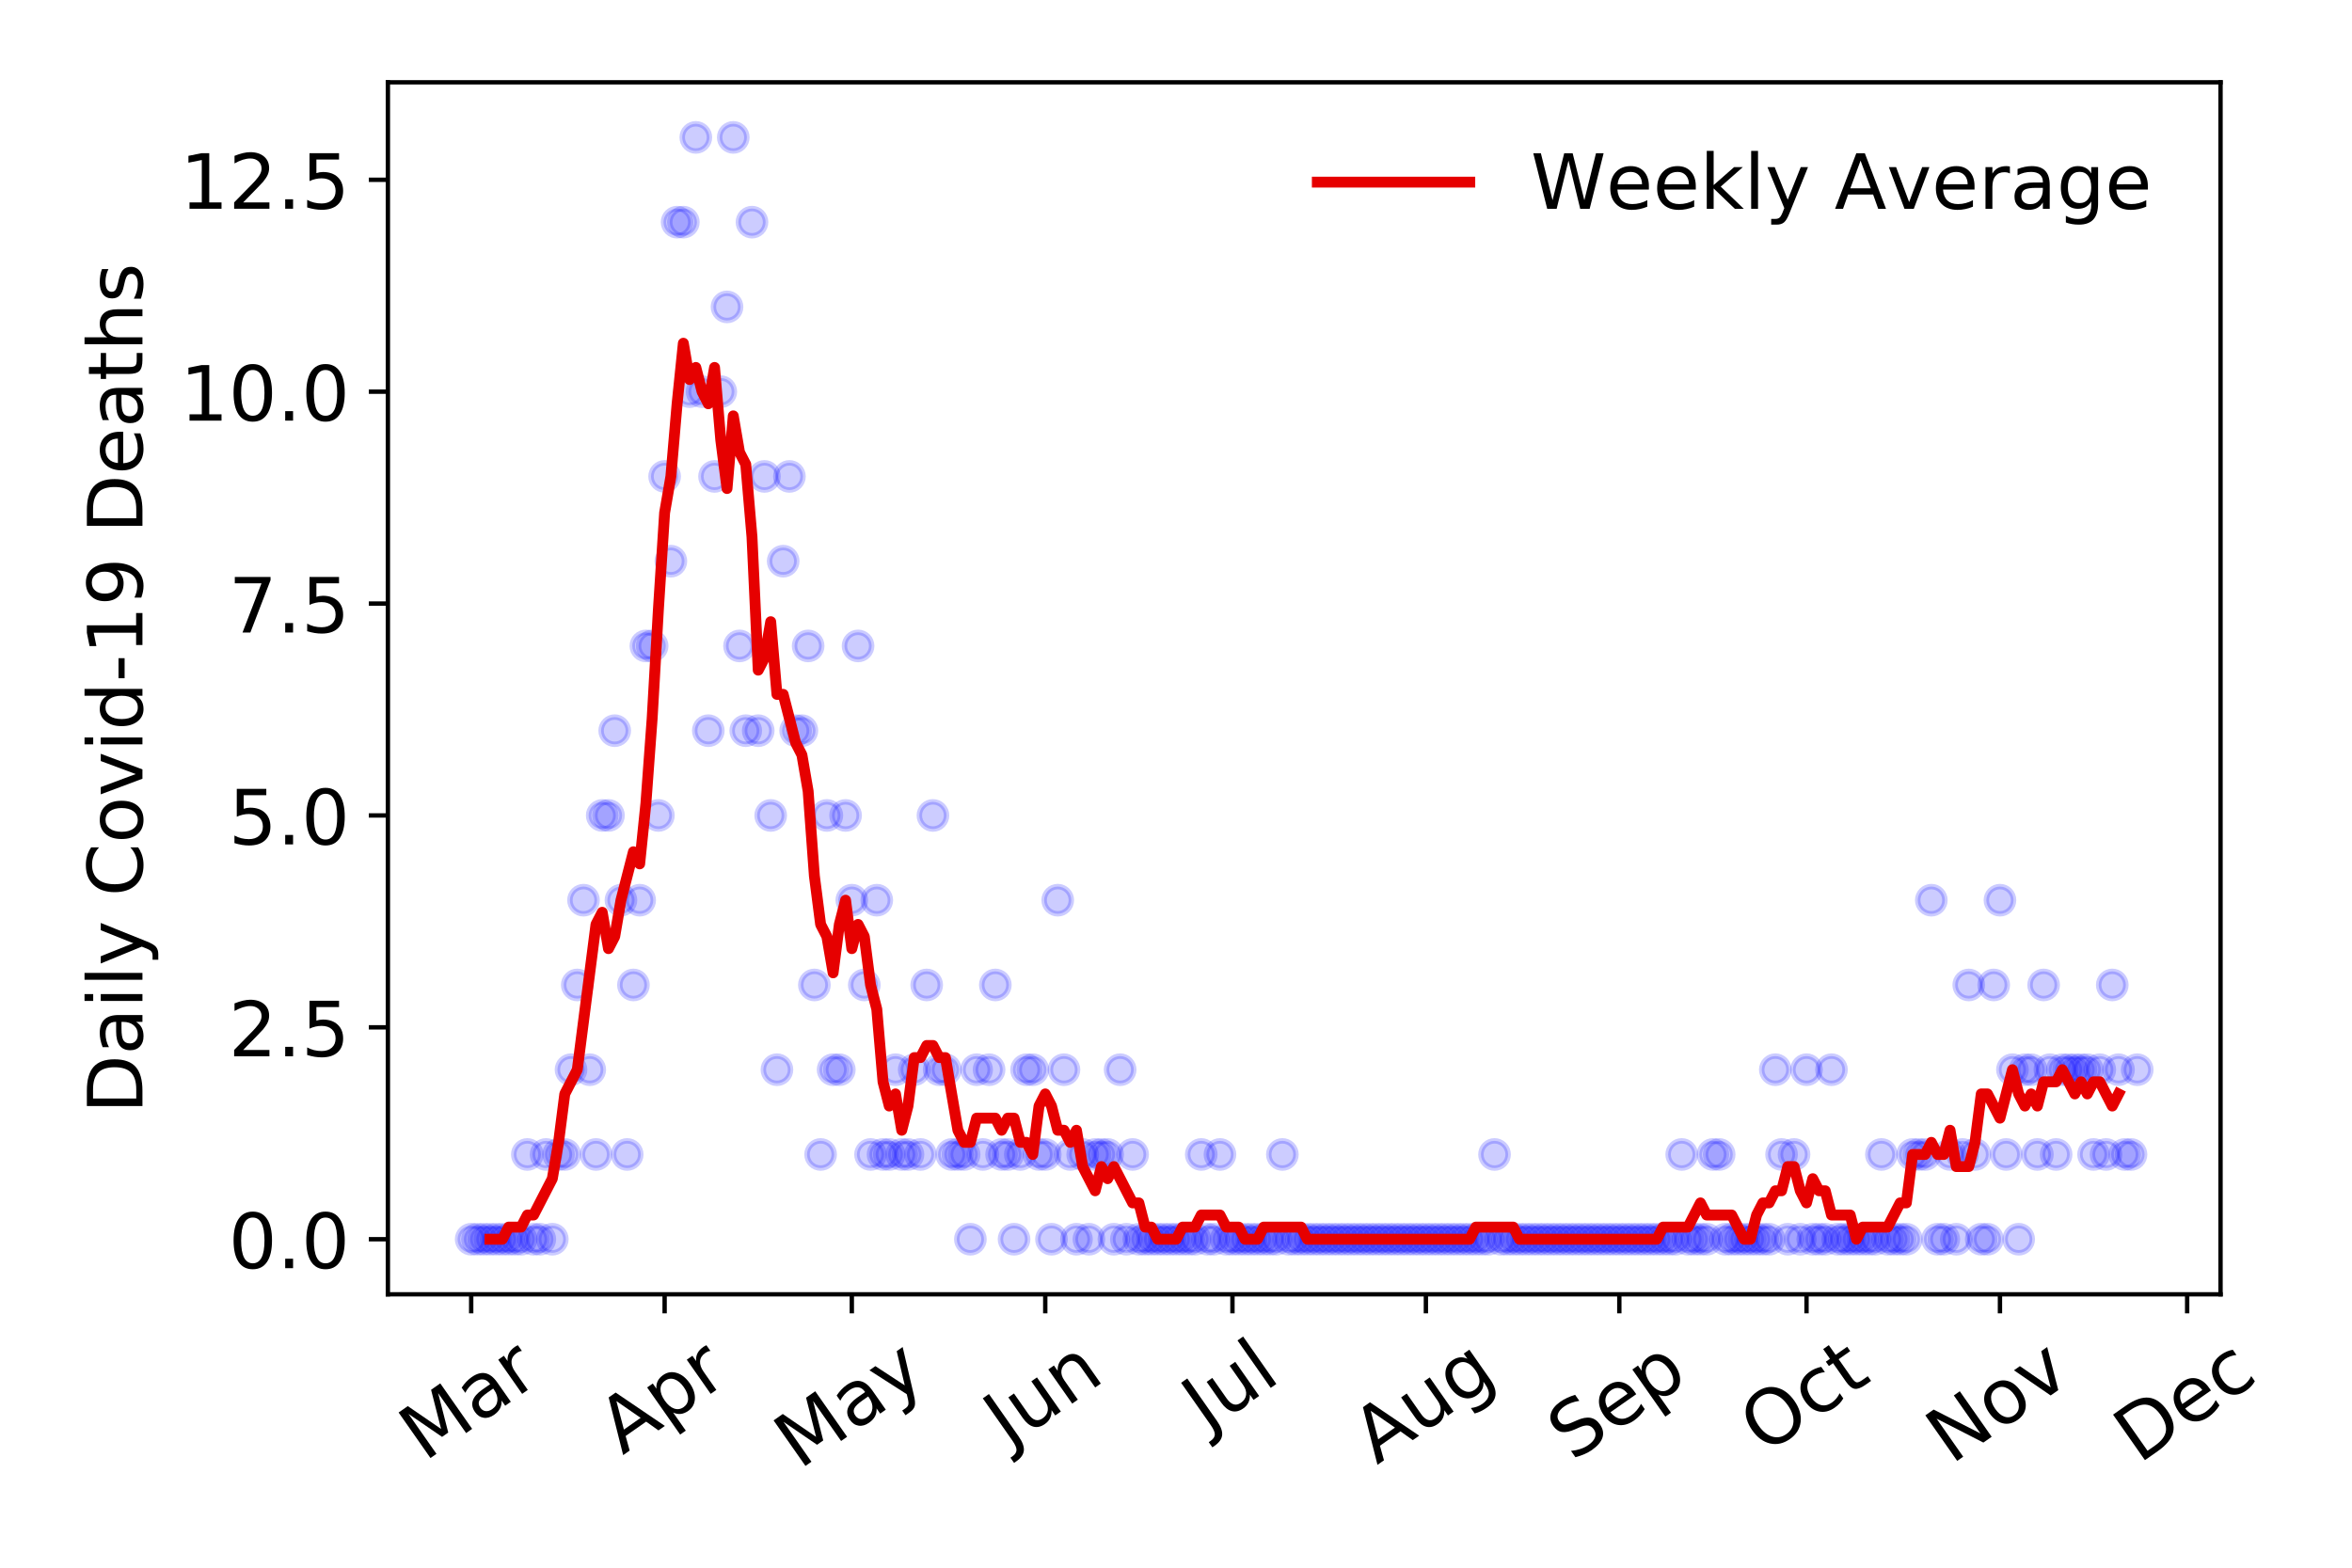 <?xml version="1.0" encoding="utf-8" standalone="no"?>
<!DOCTYPE svg PUBLIC "-//W3C//DTD SVG 1.1//EN"
  "http://www.w3.org/Graphics/SVG/1.1/DTD/svg11.dtd">
<!-- Created with matplotlib (https://matplotlib.org/) -->
<svg height="288pt" version="1.1" viewBox="0 0 432 288" width="432pt" xmlns="http://www.w3.org/2000/svg" xmlns:xlink="http://www.w3.org/1999/xlink">
 <defs>
  <style type="text/css">
*{stroke-linecap:butt;stroke-linejoin:round;}
  </style>
 </defs>
 <g id="figure_1">
  <g id="patch_1">
   <path d="M 0 288 
L 432 288 
L 432 0 
L 0 0 
z
" style="fill:#ffffff;"/>
  </g>
  <g id="axes_1">
   <g id="patch_2">
    <path d="M 71.245 237.778 
L 407.854 237.778 
L 407.854 15.12 
L 71.245 15.12 
z
" style="fill:#ffffff;"/>
   </g>
   <g id="matplotlib.axis_1">
    <g id="xtick_1">
     <g id="line2d_1">
      <defs>
       <path d="M 0 0 
L 0 3.5 
" id="mfaf0bc2dec" style="stroke:#000000;stroke-width:0.8;"/>
      </defs>
      <g>
       <use style="stroke:#000000;stroke-width:0.8;" x="86.545" xlink:href="#mfaf0bc2dec" y="237.778"/>
      </g>
     </g>
     <g id="text_1">
      <!-- Mar -->
      <defs>
       <path d="M 9.812 72.906 
L 24.516 72.906 
L 43.109 23.297 
L 61.812 72.906 
L 76.516 72.906 
L 76.516 0 
L 66.891 0 
L 66.891 64.016 
L 48.094 14.016 
L 38.188 14.016 
L 19.391 64.016 
L 19.391 0 
L 9.812 0 
z
" id="DejaVuSans-77"/>
       <path d="M 34.281 27.484 
Q 23.391 27.484 19.188 25 
Q 14.984 22.516 14.984 16.5 
Q 14.984 11.719 18.141 8.906 
Q 21.297 6.109 26.703 6.109 
Q 34.188 6.109 38.703 11.406 
Q 43.219 16.703 43.219 25.484 
L 43.219 27.484 
z
M 52.203 31.203 
L 52.203 0 
L 43.219 0 
L 43.219 8.297 
Q 40.141 3.328 35.547 0.953 
Q 30.953 -1.422 24.312 -1.422 
Q 15.922 -1.422 10.953 3.297 
Q 6 8.016 6 15.922 
Q 6 25.141 12.172 29.828 
Q 18.359 34.516 30.609 34.516 
L 43.219 34.516 
L 43.219 35.406 
Q 43.219 41.609 39.141 45 
Q 35.062 48.391 27.688 48.391 
Q 23 48.391 18.547 47.266 
Q 14.109 46.141 10.016 43.891 
L 10.016 52.203 
Q 14.938 54.109 19.578 55.047 
Q 24.219 56 28.609 56 
Q 40.484 56 46.344 49.844 
Q 52.203 43.703 52.203 31.203 
z
" id="DejaVuSans-97"/>
       <path d="M 41.109 46.297 
Q 39.594 47.172 37.812 47.578 
Q 36.031 48 33.891 48 
Q 26.266 48 22.188 43.047 
Q 18.109 38.094 18.109 28.812 
L 18.109 0 
L 9.078 0 
L 9.078 54.688 
L 18.109 54.688 
L 18.109 46.188 
Q 20.953 51.172 25.484 53.578 
Q 30.031 56 36.531 56 
Q 37.453 56 38.578 55.875 
Q 39.703 55.766 41.062 55.516 
z
" id="DejaVuSans-114"/>
      </defs>
      <g transform="translate(77.943 268.643)rotate(-35)scale(0.14 -0.14)">
       <use xlink:href="#DejaVuSans-77"/>
       <use x="86.279" xlink:href="#DejaVuSans-97"/>
       <use x="147.559" xlink:href="#DejaVuSans-114"/>
      </g>
     </g>
    </g>
    <g id="xtick_2">
     <g id="line2d_2">
      <g>
       <use style="stroke:#000000;stroke-width:0.8;" x="122.074" xlink:href="#mfaf0bc2dec" y="237.778"/>
      </g>
     </g>
     <g id="text_2">
      <!-- Apr -->
      <defs>
       <path d="M 34.188 63.188 
L 20.797 26.906 
L 47.609 26.906 
z
M 28.609 72.906 
L 39.797 72.906 
L 67.578 0 
L 57.328 0 
L 50.688 18.703 
L 17.828 18.703 
L 11.188 0 
L 0.781 0 
z
" id="DejaVuSans-65"/>
       <path d="M 18.109 8.203 
L 18.109 -20.797 
L 9.078 -20.797 
L 9.078 54.688 
L 18.109 54.688 
L 18.109 46.391 
Q 20.953 51.266 25.266 53.625 
Q 29.594 56 35.594 56 
Q 45.562 56 51.781 48.094 
Q 58.016 40.188 58.016 27.297 
Q 58.016 14.406 51.781 6.484 
Q 45.562 -1.422 35.594 -1.422 
Q 29.594 -1.422 25.266 0.953 
Q 20.953 3.328 18.109 8.203 
z
M 48.688 27.297 
Q 48.688 37.203 44.609 42.844 
Q 40.531 48.484 33.406 48.484 
Q 26.266 48.484 22.188 42.844 
Q 18.109 37.203 18.109 27.297 
Q 18.109 17.391 22.188 11.75 
Q 26.266 6.109 33.406 6.109 
Q 40.531 6.109 44.609 11.75 
Q 48.688 17.391 48.688 27.297 
z
" id="DejaVuSans-112"/>
      </defs>
      <g transform="translate(114.37 267.384)rotate(-35)scale(0.14 -0.14)">
       <use xlink:href="#DejaVuSans-65"/>
       <use x="68.408" xlink:href="#DejaVuSans-112"/>
       <use x="131.885" xlink:href="#DejaVuSans-114"/>
      </g>
     </g>
    </g>
    <g id="xtick_3">
     <g id="line2d_3">
      <g>
       <use style="stroke:#000000;stroke-width:0.8;" x="156.457" xlink:href="#mfaf0bc2dec" y="237.778"/>
      </g>
     </g>
     <g id="text_3">
      <!-- May -->
      <defs>
       <path d="M 32.172 -5.078 
Q 28.375 -14.844 24.75 -17.812 
Q 21.141 -20.797 15.094 -20.797 
L 7.906 -20.797 
L 7.906 -13.281 
L 13.188 -13.281 
Q 16.891 -13.281 18.938 -11.516 
Q 21 -9.766 23.484 -3.219 
L 25.094 0.875 
L 2.984 54.688 
L 12.5 54.688 
L 29.594 11.922 
L 46.688 54.688 
L 56.203 54.688 
z
" id="DejaVuSans-121"/>
      </defs>
      <g transform="translate(146.818 270.094)rotate(-35)scale(0.14 -0.14)">
       <use xlink:href="#DejaVuSans-77"/>
       <use x="86.279" xlink:href="#DejaVuSans-97"/>
       <use x="147.559" xlink:href="#DejaVuSans-121"/>
      </g>
     </g>
    </g>
    <g id="xtick_4">
     <g id="line2d_4">
      <g>
       <use style="stroke:#000000;stroke-width:0.8;" x="191.986" xlink:href="#mfaf0bc2dec" y="237.778"/>
      </g>
     </g>
     <g id="text_4">
      <!-- Jun -->
      <defs>
       <path d="M 9.812 72.906 
L 19.672 72.906 
L 19.672 5.078 
Q 19.672 -8.109 14.672 -14.062 
Q 9.672 -20.016 -1.422 -20.016 
L -5.172 -20.016 
L -5.172 -11.719 
L -2.094 -11.719 
Q 4.438 -11.719 7.125 -8.047 
Q 9.812 -4.391 9.812 5.078 
z
" id="DejaVuSans-74"/>
       <path d="M 8.5 21.578 
L 8.5 54.688 
L 17.484 54.688 
L 17.484 21.922 
Q 17.484 14.156 20.5 10.266 
Q 23.531 6.391 29.594 6.391 
Q 36.859 6.391 41.078 11.031 
Q 45.312 15.672 45.312 23.688 
L 45.312 54.688 
L 54.297 54.688 
L 54.297 0 
L 45.312 0 
L 45.312 8.406 
Q 42.047 3.422 37.719 1 
Q 33.406 -1.422 27.688 -1.422 
Q 18.266 -1.422 13.375 4.438 
Q 8.5 10.297 8.5 21.578 
z
M 31.109 56 
z
" id="DejaVuSans-117"/>
       <path d="M 54.891 33.016 
L 54.891 0 
L 45.906 0 
L 45.906 32.719 
Q 45.906 40.484 42.875 44.328 
Q 39.844 48.188 33.797 48.188 
Q 26.516 48.188 22.312 43.547 
Q 18.109 38.922 18.109 30.906 
L 18.109 0 
L 9.078 0 
L 9.078 54.688 
L 18.109 54.688 
L 18.109 46.188 
Q 21.344 51.125 25.703 53.562 
Q 30.078 56 35.797 56 
Q 45.219 56 50.047 50.172 
Q 54.891 44.344 54.891 33.016 
z
" id="DejaVuSans-110"/>
      </defs>
      <g transform="translate(185.243 266.039)rotate(-35)scale(0.14 -0.14)">
       <use xlink:href="#DejaVuSans-74"/>
       <use x="29.492" xlink:href="#DejaVuSans-117"/>
       <use x="92.871" xlink:href="#DejaVuSans-110"/>
      </g>
     </g>
    </g>
    <g id="xtick_5">
     <g id="line2d_5">
      <g>
       <use style="stroke:#000000;stroke-width:0.8;" x="226.369" xlink:href="#mfaf0bc2dec" y="237.778"/>
      </g>
     </g>
     <g id="text_5">
      <!-- Jul -->
      <defs>
       <path d="M 9.422 75.984 
L 18.406 75.984 
L 18.406 0 
L 9.422 0 
z
" id="DejaVuSans-108"/>
      </defs>
      <g transform="translate(221.667 263.181)rotate(-35)scale(0.14 -0.14)">
       <use xlink:href="#DejaVuSans-74"/>
       <use x="29.492" xlink:href="#DejaVuSans-117"/>
       <use x="92.871" xlink:href="#DejaVuSans-108"/>
      </g>
     </g>
    </g>
    <g id="xtick_6">
     <g id="line2d_6">
      <g>
       <use style="stroke:#000000;stroke-width:0.8;" x="261.898" xlink:href="#mfaf0bc2dec" y="237.778"/>
      </g>
     </g>
     <g id="text_6">
      <!-- Aug -->
      <defs>
       <path d="M 45.406 27.984 
Q 45.406 37.75 41.375 43.109 
Q 37.359 48.484 30.078 48.484 
Q 22.859 48.484 18.828 43.109 
Q 14.797 37.75 14.797 27.984 
Q 14.797 18.266 18.828 12.891 
Q 22.859 7.516 30.078 7.516 
Q 37.359 7.516 41.375 12.891 
Q 45.406 18.266 45.406 27.984 
z
M 54.391 6.781 
Q 54.391 -7.172 48.188 -13.984 
Q 42 -20.797 29.203 -20.797 
Q 24.469 -20.797 20.266 -20.094 
Q 16.062 -19.391 12.109 -17.922 
L 12.109 -9.188 
Q 16.062 -11.328 19.922 -12.344 
Q 23.781 -13.375 27.781 -13.375 
Q 36.625 -13.375 41.016 -8.766 
Q 45.406 -4.156 45.406 5.172 
L 45.406 9.625 
Q 42.625 4.781 38.281 2.391 
Q 33.938 0 27.875 0 
Q 17.828 0 11.672 7.656 
Q 5.516 15.328 5.516 27.984 
Q 5.516 40.672 11.672 48.328 
Q 17.828 56 27.875 56 
Q 33.938 56 38.281 53.609 
Q 42.625 51.219 45.406 46.391 
L 45.406 54.688 
L 54.391 54.688 
z
" id="DejaVuSans-103"/>
      </defs>
      <g transform="translate(252.917 269.172)rotate(-35)scale(0.14 -0.14)">
       <use xlink:href="#DejaVuSans-65"/>
       <use x="68.408" xlink:href="#DejaVuSans-117"/>
       <use x="131.787" xlink:href="#DejaVuSans-103"/>
      </g>
     </g>
    </g>
    <g id="xtick_7">
     <g id="line2d_7">
      <g>
       <use style="stroke:#000000;stroke-width:0.8;" x="297.427" xlink:href="#mfaf0bc2dec" y="237.778"/>
      </g>
     </g>
     <g id="text_7">
      <!-- Sep -->
      <defs>
       <path d="M 53.516 70.516 
L 53.516 60.891 
Q 47.906 63.578 42.922 64.891 
Q 37.938 66.219 33.297 66.219 
Q 25.25 66.219 20.875 63.094 
Q 16.5 59.969 16.5 54.203 
Q 16.5 49.359 19.406 46.891 
Q 22.312 44.438 30.422 42.922 
L 36.375 41.703 
Q 47.406 39.594 52.656 34.297 
Q 57.906 29 57.906 20.125 
Q 57.906 9.516 50.797 4.047 
Q 43.703 -1.422 29.984 -1.422 
Q 24.812 -1.422 18.969 -0.25 
Q 13.141 0.922 6.891 3.219 
L 6.891 13.375 
Q 12.891 10.016 18.656 8.297 
Q 24.422 6.594 29.984 6.594 
Q 38.422 6.594 43.016 9.906 
Q 47.609 13.234 47.609 19.391 
Q 47.609 24.75 44.312 27.781 
Q 41.016 30.812 33.5 32.328 
L 27.484 33.5 
Q 16.453 35.688 11.516 40.375 
Q 6.594 45.062 6.594 53.422 
Q 6.594 63.094 13.406 68.656 
Q 20.219 74.219 32.172 74.219 
Q 37.312 74.219 42.625 73.281 
Q 47.953 72.359 53.516 70.516 
z
" id="DejaVuSans-83"/>
       <path d="M 56.203 29.594 
L 56.203 25.203 
L 14.891 25.203 
Q 15.484 15.922 20.484 11.062 
Q 25.484 6.203 34.422 6.203 
Q 39.594 6.203 44.453 7.469 
Q 49.312 8.734 54.109 11.281 
L 54.109 2.781 
Q 49.266 0.734 44.188 -0.344 
Q 39.109 -1.422 33.891 -1.422 
Q 20.797 -1.422 13.156 6.188 
Q 5.516 13.812 5.516 26.812 
Q 5.516 40.234 12.766 48.109 
Q 20.016 56 32.328 56 
Q 43.359 56 49.781 48.891 
Q 56.203 41.797 56.203 29.594 
z
M 47.219 32.234 
Q 47.125 39.594 43.094 43.984 
Q 39.062 48.391 32.422 48.391 
Q 24.906 48.391 20.391 44.141 
Q 15.875 39.891 15.188 32.172 
z
" id="DejaVuSans-101"/>
      </defs>
      <g transform="translate(288.834 268.629)rotate(-35)scale(0.14 -0.14)">
       <use xlink:href="#DejaVuSans-83"/>
       <use x="63.477" xlink:href="#DejaVuSans-101"/>
       <use x="125" xlink:href="#DejaVuSans-112"/>
      </g>
     </g>
    </g>
    <g id="xtick_8">
     <g id="line2d_8">
      <g>
       <use style="stroke:#000000;stroke-width:0.8;" x="331.81" xlink:href="#mfaf0bc2dec" y="237.778"/>
      </g>
     </g>
     <g id="text_8">
      <!-- Oct -->
      <defs>
       <path d="M 39.406 66.219 
Q 28.656 66.219 22.328 58.203 
Q 16.016 50.203 16.016 36.375 
Q 16.016 22.609 22.328 14.594 
Q 28.656 6.594 39.406 6.594 
Q 50.141 6.594 56.422 14.594 
Q 62.703 22.609 62.703 36.375 
Q 62.703 50.203 56.422 58.203 
Q 50.141 66.219 39.406 66.219 
z
M 39.406 74.219 
Q 54.734 74.219 63.906 63.938 
Q 73.094 53.656 73.094 36.375 
Q 73.094 19.141 63.906 8.859 
Q 54.734 -1.422 39.406 -1.422 
Q 24.031 -1.422 14.812 8.828 
Q 5.609 19.094 5.609 36.375 
Q 5.609 53.656 14.812 63.938 
Q 24.031 74.219 39.406 74.219 
z
" id="DejaVuSans-79"/>
       <path d="M 48.781 52.594 
L 48.781 44.188 
Q 44.969 46.297 41.141 47.344 
Q 37.312 48.391 33.406 48.391 
Q 24.656 48.391 19.812 42.844 
Q 14.984 37.312 14.984 27.297 
Q 14.984 17.281 19.812 11.734 
Q 24.656 6.203 33.406 6.203 
Q 37.312 6.203 41.141 7.25 
Q 44.969 8.297 48.781 10.406 
L 48.781 2.094 
Q 45.016 0.344 40.984 -0.531 
Q 36.969 -1.422 32.422 -1.422 
Q 20.062 -1.422 12.781 6.344 
Q 5.516 14.109 5.516 27.297 
Q 5.516 40.672 12.859 48.328 
Q 20.219 56 33.016 56 
Q 37.156 56 41.109 55.141 
Q 45.062 54.297 48.781 52.594 
z
" id="DejaVuSans-99"/>
       <path d="M 18.312 70.219 
L 18.312 54.688 
L 36.812 54.688 
L 36.812 47.703 
L 18.312 47.703 
L 18.312 18.016 
Q 18.312 11.328 20.141 9.422 
Q 21.969 7.516 27.594 7.516 
L 36.812 7.516 
L 36.812 0 
L 27.594 0 
Q 17.188 0 13.234 3.875 
Q 9.281 7.766 9.281 18.016 
L 9.281 47.703 
L 2.688 47.703 
L 2.688 54.688 
L 9.281 54.688 
L 9.281 70.219 
z
" id="DejaVuSans-116"/>
      </defs>
      <g transform="translate(324.112 267.377)rotate(-35)scale(0.14 -0.14)">
       <use xlink:href="#DejaVuSans-79"/>
       <use x="78.711" xlink:href="#DejaVuSans-99"/>
       <use x="133.691" xlink:href="#DejaVuSans-116"/>
      </g>
     </g>
    </g>
    <g id="xtick_9">
     <g id="line2d_9">
      <g>
       <use style="stroke:#000000;stroke-width:0.8;" x="367.339" xlink:href="#mfaf0bc2dec" y="237.778"/>
      </g>
     </g>
     <g id="text_9">
      <!-- Nov -->
      <defs>
       <path d="M 9.812 72.906 
L 23.094 72.906 
L 55.422 11.922 
L 55.422 72.906 
L 64.984 72.906 
L 64.984 0 
L 51.703 0 
L 19.391 60.984 
L 19.391 0 
L 9.812 0 
z
" id="DejaVuSans-78"/>
       <path d="M 30.609 48.391 
Q 23.391 48.391 19.188 42.75 
Q 14.984 37.109 14.984 27.297 
Q 14.984 17.484 19.156 11.844 
Q 23.344 6.203 30.609 6.203 
Q 37.797 6.203 41.984 11.859 
Q 46.188 17.531 46.188 27.297 
Q 46.188 37.016 41.984 42.703 
Q 37.797 48.391 30.609 48.391 
z
M 30.609 56 
Q 42.328 56 49.016 48.375 
Q 55.719 40.766 55.719 27.297 
Q 55.719 13.875 49.016 6.219 
Q 42.328 -1.422 30.609 -1.422 
Q 18.844 -1.422 12.172 6.219 
Q 5.516 13.875 5.516 27.297 
Q 5.516 40.766 12.172 48.375 
Q 18.844 56 30.609 56 
z
" id="DejaVuSans-111"/>
       <path d="M 2.984 54.688 
L 12.5 54.688 
L 29.594 8.797 
L 46.688 54.688 
L 56.203 54.688 
L 35.688 0 
L 23.484 0 
z
" id="DejaVuSans-118"/>
      </defs>
      <g transform="translate(358.363 269.166)rotate(-35)scale(0.14 -0.14)">
       <use xlink:href="#DejaVuSans-78"/>
       <use x="74.805" xlink:href="#DejaVuSans-111"/>
       <use x="135.986" xlink:href="#DejaVuSans-118"/>
      </g>
     </g>
    </g>
    <g id="xtick_10">
     <g id="line2d_10">
      <g>
       <use style="stroke:#000000;stroke-width:0.8;" x="401.722" xlink:href="#mfaf0bc2dec" y="237.778"/>
      </g>
     </g>
     <g id="text_10">
      <!-- Dec -->
      <defs>
       <path d="M 19.672 64.797 
L 19.672 8.109 
L 31.594 8.109 
Q 46.688 8.109 53.688 14.938 
Q 60.688 21.781 60.688 36.531 
Q 60.688 51.172 53.688 57.984 
Q 46.688 64.797 31.594 64.797 
z
M 9.812 72.906 
L 30.078 72.906 
Q 51.266 72.906 61.172 64.094 
Q 71.094 55.281 71.094 36.531 
Q 71.094 17.672 61.125 8.828 
Q 51.172 0 30.078 0 
L 9.812 0 
z
" id="DejaVuSans-68"/>
      </defs>
      <g transform="translate(392.842 269.032)rotate(-35)scale(0.14 -0.14)">
       <use xlink:href="#DejaVuSans-68"/>
       <use x="77.002" xlink:href="#DejaVuSans-101"/>
       <use x="138.525" xlink:href="#DejaVuSans-99"/>
      </g>
     </g>
    </g>
   </g>
   <g id="matplotlib.axis_2">
    <g id="ytick_1">
     <g id="line2d_11">
      <defs>
       <path d="M 0 0 
L -3.5 0 
" id="mbdb0469ea0" style="stroke:#000000;stroke-width:0.8;"/>
      </defs>
      <g>
       <use style="stroke:#000000;stroke-width:0.8;" x="71.245" xlink:href="#mbdb0469ea0" y="227.657"/>
      </g>
     </g>
     <g id="text_11">
      <!-- 0.0 -->
      <defs>
       <path d="M 31.781 66.406 
Q 24.172 66.406 20.328 58.906 
Q 16.5 51.422 16.5 36.375 
Q 16.5 21.391 20.328 13.891 
Q 24.172 6.391 31.781 6.391 
Q 39.453 6.391 43.281 13.891 
Q 47.125 21.391 47.125 36.375 
Q 47.125 51.422 43.281 58.906 
Q 39.453 66.406 31.781 66.406 
z
M 31.781 74.219 
Q 44.047 74.219 50.516 64.516 
Q 56.984 54.828 56.984 36.375 
Q 56.984 17.969 50.516 8.266 
Q 44.047 -1.422 31.781 -1.422 
Q 19.531 -1.422 13.062 8.266 
Q 6.594 17.969 6.594 36.375 
Q 6.594 54.828 13.062 64.516 
Q 19.531 74.219 31.781 74.219 
z
" id="DejaVuSans-48"/>
       <path d="M 10.688 12.406 
L 21 12.406 
L 21 0 
L 10.688 0 
z
" id="DejaVuSans-46"/>
      </defs>
      <g transform="translate(41.981 232.976)scale(0.14 -0.14)">
       <use xlink:href="#DejaVuSans-48"/>
       <use x="63.623" xlink:href="#DejaVuSans-46"/>
       <use x="95.41" xlink:href="#DejaVuSans-48"/>
      </g>
     </g>
    </g>
    <g id="ytick_2">
     <g id="line2d_12">
      <g>
       <use style="stroke:#000000;stroke-width:0.8;" x="71.245" xlink:href="#mbdb0469ea0" y="188.731"/>
      </g>
     </g>
     <g id="text_12">
      <!-- 2.5 -->
      <defs>
       <path d="M 19.188 8.297 
L 53.609 8.297 
L 53.609 0 
L 7.328 0 
L 7.328 8.297 
Q 12.938 14.109 22.625 23.891 
Q 32.328 33.688 34.812 36.531 
Q 39.547 41.844 41.422 45.531 
Q 43.312 49.219 43.312 52.781 
Q 43.312 58.594 39.234 62.25 
Q 35.156 65.922 28.609 65.922 
Q 23.969 65.922 18.812 64.312 
Q 13.672 62.703 7.812 59.422 
L 7.812 69.391 
Q 13.766 71.781 18.938 73 
Q 24.125 74.219 28.422 74.219 
Q 39.75 74.219 46.484 68.547 
Q 53.219 62.891 53.219 53.422 
Q 53.219 48.922 51.531 44.891 
Q 49.859 40.875 45.406 35.406 
Q 44.188 33.984 37.641 27.219 
Q 31.109 20.453 19.188 8.297 
z
" id="DejaVuSans-50"/>
       <path d="M 10.797 72.906 
L 49.516 72.906 
L 49.516 64.594 
L 19.828 64.594 
L 19.828 46.734 
Q 21.969 47.469 24.109 47.828 
Q 26.266 48.188 28.422 48.188 
Q 40.625 48.188 47.75 41.5 
Q 54.891 34.812 54.891 23.391 
Q 54.891 11.625 47.562 5.094 
Q 40.234 -1.422 26.906 -1.422 
Q 22.312 -1.422 17.547 -0.641 
Q 12.797 0.141 7.719 1.703 
L 7.719 11.625 
Q 12.109 9.234 16.797 8.062 
Q 21.484 6.891 26.703 6.891 
Q 35.156 6.891 40.078 11.328 
Q 45.016 15.766 45.016 23.391 
Q 45.016 31 40.078 35.438 
Q 35.156 39.891 26.703 39.891 
Q 22.75 39.891 18.812 39.016 
Q 14.891 38.141 10.797 36.281 
z
" id="DejaVuSans-53"/>
      </defs>
      <g transform="translate(41.981 194.05)scale(0.14 -0.14)">
       <use xlink:href="#DejaVuSans-50"/>
       <use x="63.623" xlink:href="#DejaVuSans-46"/>
       <use x="95.41" xlink:href="#DejaVuSans-53"/>
      </g>
     </g>
    </g>
    <g id="ytick_3">
     <g id="line2d_13">
      <g>
       <use style="stroke:#000000;stroke-width:0.8;" x="71.245" xlink:href="#mbdb0469ea0" y="149.805"/>
      </g>
     </g>
     <g id="text_13">
      <!-- 5.0 -->
      <g transform="translate(41.981 155.124)scale(0.14 -0.14)">
       <use xlink:href="#DejaVuSans-53"/>
       <use x="63.623" xlink:href="#DejaVuSans-46"/>
       <use x="95.41" xlink:href="#DejaVuSans-48"/>
      </g>
     </g>
    </g>
    <g id="ytick_4">
     <g id="line2d_14">
      <g>
       <use style="stroke:#000000;stroke-width:0.8;" x="71.245" xlink:href="#mbdb0469ea0" y="110.879"/>
      </g>
     </g>
     <g id="text_14">
      <!-- 7.5 -->
      <defs>
       <path d="M 8.203 72.906 
L 55.078 72.906 
L 55.078 68.703 
L 28.609 0 
L 18.312 0 
L 43.219 64.594 
L 8.203 64.594 
z
" id="DejaVuSans-55"/>
      </defs>
      <g transform="translate(41.981 116.197)scale(0.14 -0.14)">
       <use xlink:href="#DejaVuSans-55"/>
       <use x="63.623" xlink:href="#DejaVuSans-46"/>
       <use x="95.41" xlink:href="#DejaVuSans-53"/>
      </g>
     </g>
    </g>
    <g id="ytick_5">
     <g id="line2d_15">
      <g>
       <use style="stroke:#000000;stroke-width:0.8;" x="71.245" xlink:href="#mbdb0469ea0" y="71.952"/>
      </g>
     </g>
     <g id="text_15">
      <!-- 10.0 -->
      <defs>
       <path d="M 12.406 8.297 
L 28.516 8.297 
L 28.516 63.922 
L 10.984 60.406 
L 10.984 69.391 
L 28.422 72.906 
L 38.281 72.906 
L 38.281 8.297 
L 54.391 8.297 
L 54.391 0 
L 12.406 0 
z
" id="DejaVuSans-49"/>
      </defs>
      <g transform="translate(33.073 77.271)scale(0.14 -0.14)">
       <use xlink:href="#DejaVuSans-49"/>
       <use x="63.623" xlink:href="#DejaVuSans-48"/>
       <use x="127.246" xlink:href="#DejaVuSans-46"/>
       <use x="159.033" xlink:href="#DejaVuSans-48"/>
      </g>
     </g>
    </g>
    <g id="ytick_6">
     <g id="line2d_16">
      <g>
       <use style="stroke:#000000;stroke-width:0.8;" x="71.245" xlink:href="#mbdb0469ea0" y="33.026"/>
      </g>
     </g>
     <g id="text_16">
      <!-- 12.5 -->
      <g transform="translate(33.073 38.345)scale(0.14 -0.14)">
       <use xlink:href="#DejaVuSans-49"/>
       <use x="63.623" xlink:href="#DejaVuSans-50"/>
       <use x="127.246" xlink:href="#DejaVuSans-46"/>
       <use x="159.033" xlink:href="#DejaVuSans-53"/>
      </g>
     </g>
    </g>
    <g id="text_17">
     <!-- Daily Covid-19 Deaths -->
     <defs>
      <path d="M 9.422 54.688 
L 18.406 54.688 
L 18.406 0 
L 9.422 0 
z
M 9.422 75.984 
L 18.406 75.984 
L 18.406 64.594 
L 9.422 64.594 
z
" id="DejaVuSans-105"/>
      <path id="DejaVuSans-32"/>
      <path d="M 64.406 67.281 
L 64.406 56.891 
Q 59.422 61.531 53.781 63.812 
Q 48.141 66.109 41.797 66.109 
Q 29.297 66.109 22.656 58.469 
Q 16.016 50.828 16.016 36.375 
Q 16.016 21.969 22.656 14.328 
Q 29.297 6.688 41.797 6.688 
Q 48.141 6.688 53.781 8.984 
Q 59.422 11.281 64.406 15.922 
L 64.406 5.609 
Q 59.234 2.094 53.438 0.328 
Q 47.656 -1.422 41.219 -1.422 
Q 24.656 -1.422 15.125 8.703 
Q 5.609 18.844 5.609 36.375 
Q 5.609 53.953 15.125 64.078 
Q 24.656 74.219 41.219 74.219 
Q 47.75 74.219 53.531 72.484 
Q 59.328 70.75 64.406 67.281 
z
" id="DejaVuSans-67"/>
      <path d="M 45.406 46.391 
L 45.406 75.984 
L 54.391 75.984 
L 54.391 0 
L 45.406 0 
L 45.406 8.203 
Q 42.578 3.328 38.25 0.953 
Q 33.938 -1.422 27.875 -1.422 
Q 17.969 -1.422 11.734 6.484 
Q 5.516 14.406 5.516 27.297 
Q 5.516 40.188 11.734 48.094 
Q 17.969 56 27.875 56 
Q 33.938 56 38.25 53.625 
Q 42.578 51.266 45.406 46.391 
z
M 14.797 27.297 
Q 14.797 17.391 18.875 11.75 
Q 22.953 6.109 30.078 6.109 
Q 37.203 6.109 41.297 11.75 
Q 45.406 17.391 45.406 27.297 
Q 45.406 37.203 41.297 42.844 
Q 37.203 48.484 30.078 48.484 
Q 22.953 48.484 18.875 42.844 
Q 14.797 37.203 14.797 27.297 
z
" id="DejaVuSans-100"/>
      <path d="M 4.891 31.391 
L 31.203 31.391 
L 31.203 23.391 
L 4.891 23.391 
z
" id="DejaVuSans-45"/>
      <path d="M 10.984 1.516 
L 10.984 10.5 
Q 14.703 8.734 18.5 7.812 
Q 22.312 6.891 25.984 6.891 
Q 35.75 6.891 40.891 13.453 
Q 46.047 20.016 46.781 33.406 
Q 43.953 29.203 39.594 26.953 
Q 35.25 24.703 29.984 24.703 
Q 19.047 24.703 12.672 31.312 
Q 6.297 37.938 6.297 49.422 
Q 6.297 60.641 12.938 67.422 
Q 19.578 74.219 30.609 74.219 
Q 43.266 74.219 49.922 64.516 
Q 56.594 54.828 56.594 36.375 
Q 56.594 19.141 48.406 8.859 
Q 40.234 -1.422 26.422 -1.422 
Q 22.703 -1.422 18.891 -0.688 
Q 15.094 0.047 10.984 1.516 
z
M 30.609 32.422 
Q 37.25 32.422 41.125 36.953 
Q 45.016 41.5 45.016 49.422 
Q 45.016 57.281 41.125 61.844 
Q 37.25 66.406 30.609 66.406 
Q 23.969 66.406 20.094 61.844 
Q 16.219 57.281 16.219 49.422 
Q 16.219 41.5 20.094 36.953 
Q 23.969 32.422 30.609 32.422 
z
" id="DejaVuSans-57"/>
      <path d="M 54.891 33.016 
L 54.891 0 
L 45.906 0 
L 45.906 32.719 
Q 45.906 40.484 42.875 44.328 
Q 39.844 48.188 33.797 48.188 
Q 26.516 48.188 22.312 43.547 
Q 18.109 38.922 18.109 30.906 
L 18.109 0 
L 9.078 0 
L 9.078 75.984 
L 18.109 75.984 
L 18.109 46.188 
Q 21.344 51.125 25.703 53.562 
Q 30.078 56 35.797 56 
Q 45.219 56 50.047 50.172 
Q 54.891 44.344 54.891 33.016 
z
" id="DejaVuSans-104"/>
      <path d="M 44.281 53.078 
L 44.281 44.578 
Q 40.484 46.531 36.375 47.5 
Q 32.281 48.484 27.875 48.484 
Q 21.188 48.484 17.844 46.438 
Q 14.5 44.391 14.5 40.281 
Q 14.5 37.156 16.891 35.375 
Q 19.281 33.594 26.516 31.984 
L 29.594 31.297 
Q 39.156 29.25 43.188 25.516 
Q 47.219 21.781 47.219 15.094 
Q 47.219 7.469 41.188 3.016 
Q 35.156 -1.422 24.609 -1.422 
Q 20.219 -1.422 15.453 -0.562 
Q 10.688 0.297 5.422 2 
L 5.422 11.281 
Q 10.406 8.688 15.234 7.391 
Q 20.062 6.109 24.812 6.109 
Q 31.156 6.109 34.562 8.281 
Q 37.984 10.453 37.984 14.406 
Q 37.984 18.062 35.516 20.016 
Q 33.062 21.969 24.703 23.781 
L 21.578 24.516 
Q 13.234 26.266 9.516 29.906 
Q 5.812 33.547 5.812 39.891 
Q 5.812 47.609 11.281 51.797 
Q 16.75 56 26.812 56 
Q 31.781 56 36.172 55.266 
Q 40.578 54.547 44.281 53.078 
z
" id="DejaVuSans-115"/>
     </defs>
     <g transform="translate(26.162 204.56)rotate(-90)scale(0.14 -0.14)">
      <use xlink:href="#DejaVuSans-68"/>
      <use x="77.002" xlink:href="#DejaVuSans-97"/>
      <use x="138.281" xlink:href="#DejaVuSans-105"/>
      <use x="166.064" xlink:href="#DejaVuSans-108"/>
      <use x="193.848" xlink:href="#DejaVuSans-121"/>
      <use x="253.027" xlink:href="#DejaVuSans-32"/>
      <use x="284.814" xlink:href="#DejaVuSans-67"/>
      <use x="354.639" xlink:href="#DejaVuSans-111"/>
      <use x="415.82" xlink:href="#DejaVuSans-118"/>
      <use x="475" xlink:href="#DejaVuSans-105"/>
      <use x="502.783" xlink:href="#DejaVuSans-100"/>
      <use x="566.26" xlink:href="#DejaVuSans-45"/>
      <use x="602.344" xlink:href="#DejaVuSans-49"/>
      <use x="665.967" xlink:href="#DejaVuSans-57"/>
      <use x="729.59" xlink:href="#DejaVuSans-32"/>
      <use x="761.377" xlink:href="#DejaVuSans-68"/>
      <use x="838.379" xlink:href="#DejaVuSans-101"/>
      <use x="899.902" xlink:href="#DejaVuSans-97"/>
      <use x="961.182" xlink:href="#DejaVuSans-116"/>
      <use x="1000.391" xlink:href="#DejaVuSans-104"/>
      <use x="1063.77" xlink:href="#DejaVuSans-115"/>
     </g>
    </g>
   </g>
   <g id="line2d_17">
    <defs>
     <path d="M 0 2.5 
C 0.663 2.5 1.299 2.237 1.768 1.768 
C 2.237 1.299 2.5 0.663 2.5 0 
C 2.5 -0.663 2.237 -1.299 1.768 -1.768 
C 1.299 -2.237 0.663 -2.5 0 -2.5 
C -0.663 -2.5 -1.299 -2.237 -1.768 -1.768 
C -2.237 -1.299 -2.5 -0.663 -2.5 0 
C -2.5 0.663 -2.237 1.299 -1.768 1.768 
C -1.299 2.237 -0.663 2.5 0 2.5 
z
" id="m246b616ec1" style="stroke:#0000ff;stroke-opacity:0.2;"/>
    </defs>
    <g clip-path="url(#p93debcb0b4)">
     <use style="fill:#0000ff;fill-opacity:0.2;stroke:#0000ff;stroke-opacity:0.2;" x="86.545" xlink:href="#m246b616ec1" y="227.657"/>
     <use style="fill:#0000ff;fill-opacity:0.2;stroke:#0000ff;stroke-opacity:0.2;" x="87.692" xlink:href="#m246b616ec1" y="227.657"/>
     <use style="fill:#0000ff;fill-opacity:0.2;stroke:#0000ff;stroke-opacity:0.2;" x="88.838" xlink:href="#m246b616ec1" y="227.657"/>
     <use style="fill:#0000ff;fill-opacity:0.2;stroke:#0000ff;stroke-opacity:0.2;" x="89.984" xlink:href="#m246b616ec1" y="227.657"/>
     <use style="fill:#0000ff;fill-opacity:0.2;stroke:#0000ff;stroke-opacity:0.2;" x="91.13" xlink:href="#m246b616ec1" y="227.657"/>
     <use style="fill:#0000ff;fill-opacity:0.2;stroke:#0000ff;stroke-opacity:0.2;" x="92.276" xlink:href="#m246b616ec1" y="227.657"/>
     <use style="fill:#0000ff;fill-opacity:0.2;stroke:#0000ff;stroke-opacity:0.2;" x="93.422" xlink:href="#m246b616ec1" y="227.657"/>
     <use style="fill:#0000ff;fill-opacity:0.2;stroke:#0000ff;stroke-opacity:0.2;" x="94.568" xlink:href="#m246b616ec1" y="227.657"/>
     <use style="fill:#0000ff;fill-opacity:0.2;stroke:#0000ff;stroke-opacity:0.2;" x="95.714" xlink:href="#m246b616ec1" y="227.657"/>
     <use style="fill:#0000ff;fill-opacity:0.2;stroke:#0000ff;stroke-opacity:0.2;" x="96.86" xlink:href="#m246b616ec1" y="212.087"/>
     <use style="fill:#0000ff;fill-opacity:0.2;stroke:#0000ff;stroke-opacity:0.2;" x="98.006" xlink:href="#m246b616ec1" y="227.657"/>
     <use style="fill:#0000ff;fill-opacity:0.2;stroke:#0000ff;stroke-opacity:0.2;" x="99.152" xlink:href="#m246b616ec1" y="227.657"/>
     <use style="fill:#0000ff;fill-opacity:0.2;stroke:#0000ff;stroke-opacity:0.2;" x="100.299" xlink:href="#m246b616ec1" y="212.087"/>
     <use style="fill:#0000ff;fill-opacity:0.2;stroke:#0000ff;stroke-opacity:0.2;" x="101.445" xlink:href="#m246b616ec1" y="227.657"/>
     <use style="fill:#0000ff;fill-opacity:0.2;stroke:#0000ff;stroke-opacity:0.2;" x="102.591" xlink:href="#m246b616ec1" y="212.087"/>
     <use style="fill:#0000ff;fill-opacity:0.2;stroke:#0000ff;stroke-opacity:0.2;" x="103.737" xlink:href="#m246b616ec1" y="212.087"/>
     <use style="fill:#0000ff;fill-opacity:0.2;stroke:#0000ff;stroke-opacity:0.2;" x="104.883" xlink:href="#m246b616ec1" y="196.516"/>
     <use style="fill:#0000ff;fill-opacity:0.2;stroke:#0000ff;stroke-opacity:0.2;" x="106.029" xlink:href="#m246b616ec1" y="180.946"/>
     <use style="fill:#0000ff;fill-opacity:0.2;stroke:#0000ff;stroke-opacity:0.2;" x="107.175" xlink:href="#m246b616ec1" y="165.375"/>
     <use style="fill:#0000ff;fill-opacity:0.2;stroke:#0000ff;stroke-opacity:0.2;" x="108.321" xlink:href="#m246b616ec1" y="196.516"/>
     <use style="fill:#0000ff;fill-opacity:0.2;stroke:#0000ff;stroke-opacity:0.2;" x="109.467" xlink:href="#m246b616ec1" y="212.087"/>
     <use style="fill:#0000ff;fill-opacity:0.2;stroke:#0000ff;stroke-opacity:0.2;" x="110.613" xlink:href="#m246b616ec1" y="149.805"/>
     <use style="fill:#0000ff;fill-opacity:0.2;stroke:#0000ff;stroke-opacity:0.2;" x="111.76" xlink:href="#m246b616ec1" y="149.805"/>
     <use style="fill:#0000ff;fill-opacity:0.2;stroke:#0000ff;stroke-opacity:0.2;" x="112.906" xlink:href="#m246b616ec1" y="134.234"/>
     <use style="fill:#0000ff;fill-opacity:0.2;stroke:#0000ff;stroke-opacity:0.2;" x="114.052" xlink:href="#m246b616ec1" y="165.375"/>
     <use style="fill:#0000ff;fill-opacity:0.2;stroke:#0000ff;stroke-opacity:0.2;" x="115.198" xlink:href="#m246b616ec1" y="212.087"/>
     <use style="fill:#0000ff;fill-opacity:0.2;stroke:#0000ff;stroke-opacity:0.2;" x="116.344" xlink:href="#m246b616ec1" y="180.946"/>
     <use style="fill:#0000ff;fill-opacity:0.2;stroke:#0000ff;stroke-opacity:0.2;" x="117.49" xlink:href="#m246b616ec1" y="165.375"/>
     <use style="fill:#0000ff;fill-opacity:0.2;stroke:#0000ff;stroke-opacity:0.2;" x="118.636" xlink:href="#m246b616ec1" y="118.664"/>
     <use style="fill:#0000ff;fill-opacity:0.2;stroke:#0000ff;stroke-opacity:0.2;" x="119.782" xlink:href="#m246b616ec1" y="118.664"/>
     <use style="fill:#0000ff;fill-opacity:0.2;stroke:#0000ff;stroke-opacity:0.2;" x="120.928" xlink:href="#m246b616ec1" y="149.805"/>
     <use style="fill:#0000ff;fill-opacity:0.2;stroke:#0000ff;stroke-opacity:0.2;" x="122.074" xlink:href="#m246b616ec1" y="87.523"/>
     <use style="fill:#0000ff;fill-opacity:0.2;stroke:#0000ff;stroke-opacity:0.2;" x="123.221" xlink:href="#m246b616ec1" y="103.093"/>
     <use style="fill:#0000ff;fill-opacity:0.2;stroke:#0000ff;stroke-opacity:0.2;" x="124.367" xlink:href="#m246b616ec1" y="40.811"/>
     <use style="fill:#0000ff;fill-opacity:0.2;stroke:#0000ff;stroke-opacity:0.2;" x="125.513" xlink:href="#m246b616ec1" y="40.811"/>
     <use style="fill:#0000ff;fill-opacity:0.2;stroke:#0000ff;stroke-opacity:0.2;" x="126.659" xlink:href="#m246b616ec1" y="71.952"/>
     <use style="fill:#0000ff;fill-opacity:0.2;stroke:#0000ff;stroke-opacity:0.2;" x="127.805" xlink:href="#m246b616ec1" y="25.241"/>
     <use style="fill:#0000ff;fill-opacity:0.2;stroke:#0000ff;stroke-opacity:0.2;" x="128.951" xlink:href="#m246b616ec1" y="71.952"/>
     <use style="fill:#0000ff;fill-opacity:0.2;stroke:#0000ff;stroke-opacity:0.2;" x="130.097" xlink:href="#m246b616ec1" y="134.234"/>
     <use style="fill:#0000ff;fill-opacity:0.2;stroke:#0000ff;stroke-opacity:0.2;" x="131.243" xlink:href="#m246b616ec1" y="87.523"/>
     <use style="fill:#0000ff;fill-opacity:0.2;stroke:#0000ff;stroke-opacity:0.2;" x="132.389" xlink:href="#m246b616ec1" y="71.952"/>
     <use style="fill:#0000ff;fill-opacity:0.2;stroke:#0000ff;stroke-opacity:0.2;" x="133.535" xlink:href="#m246b616ec1" y="56.382"/>
     <use style="fill:#0000ff;fill-opacity:0.2;stroke:#0000ff;stroke-opacity:0.2;" x="134.682" xlink:href="#m246b616ec1" y="25.241"/>
     <use style="fill:#0000ff;fill-opacity:0.2;stroke:#0000ff;stroke-opacity:0.2;" x="135.828" xlink:href="#m246b616ec1" y="118.664"/>
     <use style="fill:#0000ff;fill-opacity:0.2;stroke:#0000ff;stroke-opacity:0.2;" x="136.974" xlink:href="#m246b616ec1" y="134.234"/>
     <use style="fill:#0000ff;fill-opacity:0.2;stroke:#0000ff;stroke-opacity:0.2;" x="138.12" xlink:href="#m246b616ec1" y="40.811"/>
     <use style="fill:#0000ff;fill-opacity:0.2;stroke:#0000ff;stroke-opacity:0.2;" x="139.266" xlink:href="#m246b616ec1" y="134.234"/>
     <use style="fill:#0000ff;fill-opacity:0.2;stroke:#0000ff;stroke-opacity:0.2;" x="140.412" xlink:href="#m246b616ec1" y="87.523"/>
     <use style="fill:#0000ff;fill-opacity:0.2;stroke:#0000ff;stroke-opacity:0.2;" x="141.558" xlink:href="#m246b616ec1" y="149.805"/>
     <use style="fill:#0000ff;fill-opacity:0.2;stroke:#0000ff;stroke-opacity:0.2;" x="142.704" xlink:href="#m246b616ec1" y="196.516"/>
     <use style="fill:#0000ff;fill-opacity:0.2;stroke:#0000ff;stroke-opacity:0.2;" x="143.85" xlink:href="#m246b616ec1" y="103.093"/>
     <use style="fill:#0000ff;fill-opacity:0.2;stroke:#0000ff;stroke-opacity:0.2;" x="144.996" xlink:href="#m246b616ec1" y="87.523"/>
     <use style="fill:#0000ff;fill-opacity:0.2;stroke:#0000ff;stroke-opacity:0.2;" x="146.142" xlink:href="#m246b616ec1" y="134.234"/>
     <use style="fill:#0000ff;fill-opacity:0.2;stroke:#0000ff;stroke-opacity:0.2;" x="147.289" xlink:href="#m246b616ec1" y="134.234"/>
     <use style="fill:#0000ff;fill-opacity:0.2;stroke:#0000ff;stroke-opacity:0.2;" x="148.435" xlink:href="#m246b616ec1" y="118.664"/>
     <use style="fill:#0000ff;fill-opacity:0.2;stroke:#0000ff;stroke-opacity:0.2;" x="149.581" xlink:href="#m246b616ec1" y="180.946"/>
     <use style="fill:#0000ff;fill-opacity:0.2;stroke:#0000ff;stroke-opacity:0.2;" x="150.727" xlink:href="#m246b616ec1" y="212.087"/>
     <use style="fill:#0000ff;fill-opacity:0.2;stroke:#0000ff;stroke-opacity:0.2;" x="151.873" xlink:href="#m246b616ec1" y="149.805"/>
     <use style="fill:#0000ff;fill-opacity:0.2;stroke:#0000ff;stroke-opacity:0.2;" x="153.019" xlink:href="#m246b616ec1" y="196.516"/>
     <use style="fill:#0000ff;fill-opacity:0.2;stroke:#0000ff;stroke-opacity:0.2;" x="154.165" xlink:href="#m246b616ec1" y="196.516"/>
     <use style="fill:#0000ff;fill-opacity:0.2;stroke:#0000ff;stroke-opacity:0.2;" x="155.311" xlink:href="#m246b616ec1" y="149.805"/>
     <use style="fill:#0000ff;fill-opacity:0.2;stroke:#0000ff;stroke-opacity:0.2;" x="156.457" xlink:href="#m246b616ec1" y="165.375"/>
     <use style="fill:#0000ff;fill-opacity:0.2;stroke:#0000ff;stroke-opacity:0.2;" x="157.603" xlink:href="#m246b616ec1" y="118.664"/>
     <use style="fill:#0000ff;fill-opacity:0.2;stroke:#0000ff;stroke-opacity:0.2;" x="158.75" xlink:href="#m246b616ec1" y="180.946"/>
     <use style="fill:#0000ff;fill-opacity:0.2;stroke:#0000ff;stroke-opacity:0.2;" x="159.896" xlink:href="#m246b616ec1" y="212.087"/>
     <use style="fill:#0000ff;fill-opacity:0.2;stroke:#0000ff;stroke-opacity:0.2;" x="161.042" xlink:href="#m246b616ec1" y="165.375"/>
     <use style="fill:#0000ff;fill-opacity:0.2;stroke:#0000ff;stroke-opacity:0.2;" x="162.188" xlink:href="#m246b616ec1" y="212.087"/>
     <use style="fill:#0000ff;fill-opacity:0.2;stroke:#0000ff;stroke-opacity:0.2;" x="163.334" xlink:href="#m246b616ec1" y="212.087"/>
     <use style="fill:#0000ff;fill-opacity:0.2;stroke:#0000ff;stroke-opacity:0.2;" x="164.48" xlink:href="#m246b616ec1" y="196.516"/>
     <use style="fill:#0000ff;fill-opacity:0.2;stroke:#0000ff;stroke-opacity:0.2;" x="165.626" xlink:href="#m246b616ec1" y="212.087"/>
     <use style="fill:#0000ff;fill-opacity:0.2;stroke:#0000ff;stroke-opacity:0.2;" x="166.772" xlink:href="#m246b616ec1" y="212.087"/>
     <use style="fill:#0000ff;fill-opacity:0.2;stroke:#0000ff;stroke-opacity:0.2;" x="167.918" xlink:href="#m246b616ec1" y="196.516"/>
     <use style="fill:#0000ff;fill-opacity:0.2;stroke:#0000ff;stroke-opacity:0.2;" x="169.064" xlink:href="#m246b616ec1" y="212.087"/>
     <use style="fill:#0000ff;fill-opacity:0.2;stroke:#0000ff;stroke-opacity:0.2;" x="170.211" xlink:href="#m246b616ec1" y="180.946"/>
     <use style="fill:#0000ff;fill-opacity:0.2;stroke:#0000ff;stroke-opacity:0.2;" x="171.357" xlink:href="#m246b616ec1" y="149.805"/>
     <use style="fill:#0000ff;fill-opacity:0.2;stroke:#0000ff;stroke-opacity:0.2;" x="172.503" xlink:href="#m246b616ec1" y="196.516"/>
     <use style="fill:#0000ff;fill-opacity:0.2;stroke:#0000ff;stroke-opacity:0.2;" x="173.649" xlink:href="#m246b616ec1" y="196.516"/>
     <use style="fill:#0000ff;fill-opacity:0.2;stroke:#0000ff;stroke-opacity:0.2;" x="174.795" xlink:href="#m246b616ec1" y="212.087"/>
     <use style="fill:#0000ff;fill-opacity:0.2;stroke:#0000ff;stroke-opacity:0.2;" x="175.941" xlink:href="#m246b616ec1" y="212.087"/>
     <use style="fill:#0000ff;fill-opacity:0.2;stroke:#0000ff;stroke-opacity:0.2;" x="177.087" xlink:href="#m246b616ec1" y="212.087"/>
     <use style="fill:#0000ff;fill-opacity:0.2;stroke:#0000ff;stroke-opacity:0.2;" x="178.233" xlink:href="#m246b616ec1" y="227.657"/>
     <use style="fill:#0000ff;fill-opacity:0.2;stroke:#0000ff;stroke-opacity:0.2;" x="179.379" xlink:href="#m246b616ec1" y="196.516"/>
     <use style="fill:#0000ff;fill-opacity:0.2;stroke:#0000ff;stroke-opacity:0.2;" x="180.525" xlink:href="#m246b616ec1" y="212.087"/>
     <use style="fill:#0000ff;fill-opacity:0.2;stroke:#0000ff;stroke-opacity:0.2;" x="181.672" xlink:href="#m246b616ec1" y="196.516"/>
     <use style="fill:#0000ff;fill-opacity:0.2;stroke:#0000ff;stroke-opacity:0.2;" x="182.818" xlink:href="#m246b616ec1" y="180.946"/>
     <use style="fill:#0000ff;fill-opacity:0.2;stroke:#0000ff;stroke-opacity:0.2;" x="183.964" xlink:href="#m246b616ec1" y="212.087"/>
     <use style="fill:#0000ff;fill-opacity:0.2;stroke:#0000ff;stroke-opacity:0.2;" x="185.11" xlink:href="#m246b616ec1" y="212.087"/>
     <use style="fill:#0000ff;fill-opacity:0.2;stroke:#0000ff;stroke-opacity:0.2;" x="186.256" xlink:href="#m246b616ec1" y="227.657"/>
     <use style="fill:#0000ff;fill-opacity:0.2;stroke:#0000ff;stroke-opacity:0.2;" x="187.402" xlink:href="#m246b616ec1" y="212.087"/>
     <use style="fill:#0000ff;fill-opacity:0.2;stroke:#0000ff;stroke-opacity:0.2;" x="188.548" xlink:href="#m246b616ec1" y="196.516"/>
     <use style="fill:#0000ff;fill-opacity:0.2;stroke:#0000ff;stroke-opacity:0.2;" x="189.694" xlink:href="#m246b616ec1" y="196.516"/>
     <use style="fill:#0000ff;fill-opacity:0.2;stroke:#0000ff;stroke-opacity:0.2;" x="190.84" xlink:href="#m246b616ec1" y="212.087"/>
     <use style="fill:#0000ff;fill-opacity:0.2;stroke:#0000ff;stroke-opacity:0.2;" x="191.986" xlink:href="#m246b616ec1" y="212.087"/>
     <use style="fill:#0000ff;fill-opacity:0.2;stroke:#0000ff;stroke-opacity:0.2;" x="193.132" xlink:href="#m246b616ec1" y="227.657"/>
     <use style="fill:#0000ff;fill-opacity:0.2;stroke:#0000ff;stroke-opacity:0.2;" x="194.279" xlink:href="#m246b616ec1" y="165.375"/>
     <use style="fill:#0000ff;fill-opacity:0.2;stroke:#0000ff;stroke-opacity:0.2;" x="195.425" xlink:href="#m246b616ec1" y="196.516"/>
     <use style="fill:#0000ff;fill-opacity:0.2;stroke:#0000ff;stroke-opacity:0.2;" x="196.571" xlink:href="#m246b616ec1" y="212.087"/>
     <use style="fill:#0000ff;fill-opacity:0.2;stroke:#0000ff;stroke-opacity:0.2;" x="197.717" xlink:href="#m246b616ec1" y="227.657"/>
     <use style="fill:#0000ff;fill-opacity:0.2;stroke:#0000ff;stroke-opacity:0.2;" x="198.863" xlink:href="#m246b616ec1" y="212.087"/>
     <use style="fill:#0000ff;fill-opacity:0.2;stroke:#0000ff;stroke-opacity:0.2;" x="200.009" xlink:href="#m246b616ec1" y="227.657"/>
     <use style="fill:#0000ff;fill-opacity:0.2;stroke:#0000ff;stroke-opacity:0.2;" x="201.155" xlink:href="#m246b616ec1" y="212.087"/>
     <use style="fill:#0000ff;fill-opacity:0.2;stroke:#0000ff;stroke-opacity:0.2;" x="202.301" xlink:href="#m246b616ec1" y="212.087"/>
     <use style="fill:#0000ff;fill-opacity:0.2;stroke:#0000ff;stroke-opacity:0.2;" x="203.447" xlink:href="#m246b616ec1" y="212.087"/>
     <use style="fill:#0000ff;fill-opacity:0.2;stroke:#0000ff;stroke-opacity:0.2;" x="204.593" xlink:href="#m246b616ec1" y="227.657"/>
     <use style="fill:#0000ff;fill-opacity:0.2;stroke:#0000ff;stroke-opacity:0.2;" x="205.74" xlink:href="#m246b616ec1" y="196.516"/>
     <use style="fill:#0000ff;fill-opacity:0.2;stroke:#0000ff;stroke-opacity:0.2;" x="206.886" xlink:href="#m246b616ec1" y="227.657"/>
     <use style="fill:#0000ff;fill-opacity:0.2;stroke:#0000ff;stroke-opacity:0.2;" x="208.032" xlink:href="#m246b616ec1" y="212.087"/>
     <use style="fill:#0000ff;fill-opacity:0.2;stroke:#0000ff;stroke-opacity:0.2;" x="209.178" xlink:href="#m246b616ec1" y="227.657"/>
     <use style="fill:#0000ff;fill-opacity:0.2;stroke:#0000ff;stroke-opacity:0.2;" x="210.324" xlink:href="#m246b616ec1" y="227.657"/>
     <use style="fill:#0000ff;fill-opacity:0.2;stroke:#0000ff;stroke-opacity:0.2;" x="211.47" xlink:href="#m246b616ec1" y="227.657"/>
     <use style="fill:#0000ff;fill-opacity:0.2;stroke:#0000ff;stroke-opacity:0.2;" x="212.616" xlink:href="#m246b616ec1" y="227.657"/>
     <use style="fill:#0000ff;fill-opacity:0.2;stroke:#0000ff;stroke-opacity:0.2;" x="213.762" xlink:href="#m246b616ec1" y="227.657"/>
     <use style="fill:#0000ff;fill-opacity:0.2;stroke:#0000ff;stroke-opacity:0.2;" x="214.908" xlink:href="#m246b616ec1" y="227.657"/>
     <use style="fill:#0000ff;fill-opacity:0.2;stroke:#0000ff;stroke-opacity:0.2;" x="216.054" xlink:href="#m246b616ec1" y="227.657"/>
     <use style="fill:#0000ff;fill-opacity:0.2;stroke:#0000ff;stroke-opacity:0.2;" x="217.201" xlink:href="#m246b616ec1" y="227.657"/>
     <use style="fill:#0000ff;fill-opacity:0.2;stroke:#0000ff;stroke-opacity:0.2;" x="218.347" xlink:href="#m246b616ec1" y="227.657"/>
     <use style="fill:#0000ff;fill-opacity:0.2;stroke:#0000ff;stroke-opacity:0.2;" x="219.493" xlink:href="#m246b616ec1" y="227.657"/>
     <use style="fill:#0000ff;fill-opacity:0.2;stroke:#0000ff;stroke-opacity:0.2;" x="220.639" xlink:href="#m246b616ec1" y="212.087"/>
     <use style="fill:#0000ff;fill-opacity:0.2;stroke:#0000ff;stroke-opacity:0.2;" x="221.785" xlink:href="#m246b616ec1" y="227.657"/>
     <use style="fill:#0000ff;fill-opacity:0.2;stroke:#0000ff;stroke-opacity:0.2;" x="222.931" xlink:href="#m246b616ec1" y="227.657"/>
     <use style="fill:#0000ff;fill-opacity:0.2;stroke:#0000ff;stroke-opacity:0.2;" x="224.077" xlink:href="#m246b616ec1" y="212.087"/>
     <use style="fill:#0000ff;fill-opacity:0.2;stroke:#0000ff;stroke-opacity:0.2;" x="225.223" xlink:href="#m246b616ec1" y="227.657"/>
     <use style="fill:#0000ff;fill-opacity:0.2;stroke:#0000ff;stroke-opacity:0.2;" x="226.369" xlink:href="#m246b616ec1" y="227.657"/>
     <use style="fill:#0000ff;fill-opacity:0.2;stroke:#0000ff;stroke-opacity:0.2;" x="227.515" xlink:href="#m246b616ec1" y="227.657"/>
     <use style="fill:#0000ff;fill-opacity:0.2;stroke:#0000ff;stroke-opacity:0.2;" x="228.662" xlink:href="#m246b616ec1" y="227.657"/>
     <use style="fill:#0000ff;fill-opacity:0.2;stroke:#0000ff;stroke-opacity:0.2;" x="229.808" xlink:href="#m246b616ec1" y="227.657"/>
     <use style="fill:#0000ff;fill-opacity:0.2;stroke:#0000ff;stroke-opacity:0.2;" x="230.954" xlink:href="#m246b616ec1" y="227.657"/>
     <use style="fill:#0000ff;fill-opacity:0.2;stroke:#0000ff;stroke-opacity:0.2;" x="232.1" xlink:href="#m246b616ec1" y="227.657"/>
     <use style="fill:#0000ff;fill-opacity:0.2;stroke:#0000ff;stroke-opacity:0.2;" x="233.246" xlink:href="#m246b616ec1" y="227.657"/>
     <use style="fill:#0000ff;fill-opacity:0.2;stroke:#0000ff;stroke-opacity:0.2;" x="234.392" xlink:href="#m246b616ec1" y="227.657"/>
     <use style="fill:#0000ff;fill-opacity:0.2;stroke:#0000ff;stroke-opacity:0.2;" x="235.538" xlink:href="#m246b616ec1" y="212.087"/>
     <use style="fill:#0000ff;fill-opacity:0.2;stroke:#0000ff;stroke-opacity:0.2;" x="236.684" xlink:href="#m246b616ec1" y="227.657"/>
     <use style="fill:#0000ff;fill-opacity:0.2;stroke:#0000ff;stroke-opacity:0.2;" x="237.83" xlink:href="#m246b616ec1" y="227.657"/>
     <use style="fill:#0000ff;fill-opacity:0.2;stroke:#0000ff;stroke-opacity:0.2;" x="238.976" xlink:href="#m246b616ec1" y="227.657"/>
     <use style="fill:#0000ff;fill-opacity:0.2;stroke:#0000ff;stroke-opacity:0.2;" x="240.122" xlink:href="#m246b616ec1" y="227.657"/>
     <use style="fill:#0000ff;fill-opacity:0.2;stroke:#0000ff;stroke-opacity:0.2;" x="241.269" xlink:href="#m246b616ec1" y="227.657"/>
     <use style="fill:#0000ff;fill-opacity:0.2;stroke:#0000ff;stroke-opacity:0.2;" x="242.415" xlink:href="#m246b616ec1" y="227.657"/>
     <use style="fill:#0000ff;fill-opacity:0.2;stroke:#0000ff;stroke-opacity:0.2;" x="243.561" xlink:href="#m246b616ec1" y="227.657"/>
     <use style="fill:#0000ff;fill-opacity:0.2;stroke:#0000ff;stroke-opacity:0.2;" x="244.707" xlink:href="#m246b616ec1" y="227.657"/>
     <use style="fill:#0000ff;fill-opacity:0.2;stroke:#0000ff;stroke-opacity:0.2;" x="245.853" xlink:href="#m246b616ec1" y="227.657"/>
     <use style="fill:#0000ff;fill-opacity:0.2;stroke:#0000ff;stroke-opacity:0.2;" x="246.999" xlink:href="#m246b616ec1" y="227.657"/>
     <use style="fill:#0000ff;fill-opacity:0.2;stroke:#0000ff;stroke-opacity:0.2;" x="248.145" xlink:href="#m246b616ec1" y="227.657"/>
     <use style="fill:#0000ff;fill-opacity:0.2;stroke:#0000ff;stroke-opacity:0.2;" x="249.291" xlink:href="#m246b616ec1" y="227.657"/>
     <use style="fill:#0000ff;fill-opacity:0.2;stroke:#0000ff;stroke-opacity:0.2;" x="250.437" xlink:href="#m246b616ec1" y="227.657"/>
     <use style="fill:#0000ff;fill-opacity:0.2;stroke:#0000ff;stroke-opacity:0.2;" x="251.583" xlink:href="#m246b616ec1" y="227.657"/>
     <use style="fill:#0000ff;fill-opacity:0.2;stroke:#0000ff;stroke-opacity:0.2;" x="252.73" xlink:href="#m246b616ec1" y="227.657"/>
     <use style="fill:#0000ff;fill-opacity:0.2;stroke:#0000ff;stroke-opacity:0.2;" x="253.876" xlink:href="#m246b616ec1" y="227.657"/>
     <use style="fill:#0000ff;fill-opacity:0.2;stroke:#0000ff;stroke-opacity:0.2;" x="255.022" xlink:href="#m246b616ec1" y="227.657"/>
     <use style="fill:#0000ff;fill-opacity:0.2;stroke:#0000ff;stroke-opacity:0.2;" x="256.168" xlink:href="#m246b616ec1" y="227.657"/>
     <use style="fill:#0000ff;fill-opacity:0.2;stroke:#0000ff;stroke-opacity:0.2;" x="257.314" xlink:href="#m246b616ec1" y="227.657"/>
     <use style="fill:#0000ff;fill-opacity:0.2;stroke:#0000ff;stroke-opacity:0.2;" x="258.46" xlink:href="#m246b616ec1" y="227.657"/>
     <use style="fill:#0000ff;fill-opacity:0.2;stroke:#0000ff;stroke-opacity:0.2;" x="259.606" xlink:href="#m246b616ec1" y="227.657"/>
     <use style="fill:#0000ff;fill-opacity:0.2;stroke:#0000ff;stroke-opacity:0.2;" x="260.752" xlink:href="#m246b616ec1" y="227.657"/>
     <use style="fill:#0000ff;fill-opacity:0.2;stroke:#0000ff;stroke-opacity:0.2;" x="261.898" xlink:href="#m246b616ec1" y="227.657"/>
     <use style="fill:#0000ff;fill-opacity:0.2;stroke:#0000ff;stroke-opacity:0.2;" x="263.044" xlink:href="#m246b616ec1" y="227.657"/>
     <use style="fill:#0000ff;fill-opacity:0.2;stroke:#0000ff;stroke-opacity:0.2;" x="264.191" xlink:href="#m246b616ec1" y="227.657"/>
     <use style="fill:#0000ff;fill-opacity:0.2;stroke:#0000ff;stroke-opacity:0.2;" x="265.337" xlink:href="#m246b616ec1" y="227.657"/>
     <use style="fill:#0000ff;fill-opacity:0.2;stroke:#0000ff;stroke-opacity:0.2;" x="266.483" xlink:href="#m246b616ec1" y="227.657"/>
     <use style="fill:#0000ff;fill-opacity:0.2;stroke:#0000ff;stroke-opacity:0.2;" x="267.629" xlink:href="#m246b616ec1" y="227.657"/>
     <use style="fill:#0000ff;fill-opacity:0.2;stroke:#0000ff;stroke-opacity:0.2;" x="268.775" xlink:href="#m246b616ec1" y="227.657"/>
     <use style="fill:#0000ff;fill-opacity:0.2;stroke:#0000ff;stroke-opacity:0.2;" x="269.921" xlink:href="#m246b616ec1" y="227.657"/>
     <use style="fill:#0000ff;fill-opacity:0.2;stroke:#0000ff;stroke-opacity:0.2;" x="271.067" xlink:href="#m246b616ec1" y="227.657"/>
     <use style="fill:#0000ff;fill-opacity:0.2;stroke:#0000ff;stroke-opacity:0.2;" x="272.213" xlink:href="#m246b616ec1" y="227.657"/>
     <use style="fill:#0000ff;fill-opacity:0.2;stroke:#0000ff;stroke-opacity:0.2;" x="273.359" xlink:href="#m246b616ec1" y="227.657"/>
     <use style="fill:#0000ff;fill-opacity:0.2;stroke:#0000ff;stroke-opacity:0.2;" x="274.505" xlink:href="#m246b616ec1" y="212.087"/>
     <use style="fill:#0000ff;fill-opacity:0.2;stroke:#0000ff;stroke-opacity:0.2;" x="275.652" xlink:href="#m246b616ec1" y="227.657"/>
     <use style="fill:#0000ff;fill-opacity:0.2;stroke:#0000ff;stroke-opacity:0.2;" x="276.798" xlink:href="#m246b616ec1" y="227.657"/>
     <use style="fill:#0000ff;fill-opacity:0.2;stroke:#0000ff;stroke-opacity:0.2;" x="277.944" xlink:href="#m246b616ec1" y="227.657"/>
     <use style="fill:#0000ff;fill-opacity:0.2;stroke:#0000ff;stroke-opacity:0.2;" x="279.09" xlink:href="#m246b616ec1" y="227.657"/>
     <use style="fill:#0000ff;fill-opacity:0.2;stroke:#0000ff;stroke-opacity:0.2;" x="280.236" xlink:href="#m246b616ec1" y="227.657"/>
     <use style="fill:#0000ff;fill-opacity:0.2;stroke:#0000ff;stroke-opacity:0.2;" x="281.382" xlink:href="#m246b616ec1" y="227.657"/>
     <use style="fill:#0000ff;fill-opacity:0.2;stroke:#0000ff;stroke-opacity:0.2;" x="282.528" xlink:href="#m246b616ec1" y="227.657"/>
     <use style="fill:#0000ff;fill-opacity:0.2;stroke:#0000ff;stroke-opacity:0.2;" x="283.674" xlink:href="#m246b616ec1" y="227.657"/>
     <use style="fill:#0000ff;fill-opacity:0.2;stroke:#0000ff;stroke-opacity:0.2;" x="284.82" xlink:href="#m246b616ec1" y="227.657"/>
     <use style="fill:#0000ff;fill-opacity:0.2;stroke:#0000ff;stroke-opacity:0.2;" x="285.966" xlink:href="#m246b616ec1" y="227.657"/>
     <use style="fill:#0000ff;fill-opacity:0.2;stroke:#0000ff;stroke-opacity:0.2;" x="287.112" xlink:href="#m246b616ec1" y="227.657"/>
     <use style="fill:#0000ff;fill-opacity:0.2;stroke:#0000ff;stroke-opacity:0.2;" x="288.259" xlink:href="#m246b616ec1" y="227.657"/>
     <use style="fill:#0000ff;fill-opacity:0.2;stroke:#0000ff;stroke-opacity:0.2;" x="289.405" xlink:href="#m246b616ec1" y="227.657"/>
     <use style="fill:#0000ff;fill-opacity:0.2;stroke:#0000ff;stroke-opacity:0.2;" x="290.551" xlink:href="#m246b616ec1" y="227.657"/>
     <use style="fill:#0000ff;fill-opacity:0.2;stroke:#0000ff;stroke-opacity:0.2;" x="291.697" xlink:href="#m246b616ec1" y="227.657"/>
     <use style="fill:#0000ff;fill-opacity:0.2;stroke:#0000ff;stroke-opacity:0.2;" x="292.843" xlink:href="#m246b616ec1" y="227.657"/>
     <use style="fill:#0000ff;fill-opacity:0.2;stroke:#0000ff;stroke-opacity:0.2;" x="293.989" xlink:href="#m246b616ec1" y="227.657"/>
     <use style="fill:#0000ff;fill-opacity:0.2;stroke:#0000ff;stroke-opacity:0.2;" x="295.135" xlink:href="#m246b616ec1" y="227.657"/>
     <use style="fill:#0000ff;fill-opacity:0.2;stroke:#0000ff;stroke-opacity:0.2;" x="296.281" xlink:href="#m246b616ec1" y="227.657"/>
     <use style="fill:#0000ff;fill-opacity:0.2;stroke:#0000ff;stroke-opacity:0.2;" x="297.427" xlink:href="#m246b616ec1" y="227.657"/>
     <use style="fill:#0000ff;fill-opacity:0.2;stroke:#0000ff;stroke-opacity:0.2;" x="298.573" xlink:href="#m246b616ec1" y="227.657"/>
     <use style="fill:#0000ff;fill-opacity:0.2;stroke:#0000ff;stroke-opacity:0.2;" x="299.72" xlink:href="#m246b616ec1" y="227.657"/>
     <use style="fill:#0000ff;fill-opacity:0.2;stroke:#0000ff;stroke-opacity:0.2;" x="300.866" xlink:href="#m246b616ec1" y="227.657"/>
     <use style="fill:#0000ff;fill-opacity:0.2;stroke:#0000ff;stroke-opacity:0.2;" x="302.012" xlink:href="#m246b616ec1" y="227.657"/>
     <use style="fill:#0000ff;fill-opacity:0.2;stroke:#0000ff;stroke-opacity:0.2;" x="303.158" xlink:href="#m246b616ec1" y="227.657"/>
     <use style="fill:#0000ff;fill-opacity:0.2;stroke:#0000ff;stroke-opacity:0.2;" x="304.304" xlink:href="#m246b616ec1" y="227.657"/>
     <use style="fill:#0000ff;fill-opacity:0.2;stroke:#0000ff;stroke-opacity:0.2;" x="305.45" xlink:href="#m246b616ec1" y="227.657"/>
     <use style="fill:#0000ff;fill-opacity:0.2;stroke:#0000ff;stroke-opacity:0.2;" x="306.596" xlink:href="#m246b616ec1" y="227.657"/>
     <use style="fill:#0000ff;fill-opacity:0.2;stroke:#0000ff;stroke-opacity:0.2;" x="307.742" xlink:href="#m246b616ec1" y="227.657"/>
     <use style="fill:#0000ff;fill-opacity:0.2;stroke:#0000ff;stroke-opacity:0.2;" x="308.888" xlink:href="#m246b616ec1" y="212.087"/>
     <use style="fill:#0000ff;fill-opacity:0.2;stroke:#0000ff;stroke-opacity:0.2;" x="310.034" xlink:href="#m246b616ec1" y="227.657"/>
     <use style="fill:#0000ff;fill-opacity:0.2;stroke:#0000ff;stroke-opacity:0.2;" x="311.181" xlink:href="#m246b616ec1" y="227.657"/>
     <use style="fill:#0000ff;fill-opacity:0.2;stroke:#0000ff;stroke-opacity:0.2;" x="312.327" xlink:href="#m246b616ec1" y="227.657"/>
     <use style="fill:#0000ff;fill-opacity:0.2;stroke:#0000ff;stroke-opacity:0.2;" x="313.473" xlink:href="#m246b616ec1" y="227.657"/>
     <use style="fill:#0000ff;fill-opacity:0.2;stroke:#0000ff;stroke-opacity:0.2;" x="314.619" xlink:href="#m246b616ec1" y="212.087"/>
     <use style="fill:#0000ff;fill-opacity:0.2;stroke:#0000ff;stroke-opacity:0.2;" x="315.765" xlink:href="#m246b616ec1" y="212.087"/>
     <use style="fill:#0000ff;fill-opacity:0.2;stroke:#0000ff;stroke-opacity:0.2;" x="316.911" xlink:href="#m246b616ec1" y="227.657"/>
     <use style="fill:#0000ff;fill-opacity:0.2;stroke:#0000ff;stroke-opacity:0.2;" x="318.057" xlink:href="#m246b616ec1" y="227.657"/>
     <use style="fill:#0000ff;fill-opacity:0.2;stroke:#0000ff;stroke-opacity:0.2;" x="319.203" xlink:href="#m246b616ec1" y="227.657"/>
     <use style="fill:#0000ff;fill-opacity:0.2;stroke:#0000ff;stroke-opacity:0.2;" x="320.349" xlink:href="#m246b616ec1" y="227.657"/>
     <use style="fill:#0000ff;fill-opacity:0.2;stroke:#0000ff;stroke-opacity:0.2;" x="321.495" xlink:href="#m246b616ec1" y="227.657"/>
     <use style="fill:#0000ff;fill-opacity:0.2;stroke:#0000ff;stroke-opacity:0.2;" x="322.642" xlink:href="#m246b616ec1" y="227.657"/>
     <use style="fill:#0000ff;fill-opacity:0.2;stroke:#0000ff;stroke-opacity:0.2;" x="323.788" xlink:href="#m246b616ec1" y="227.657"/>
     <use style="fill:#0000ff;fill-opacity:0.2;stroke:#0000ff;stroke-opacity:0.2;" x="324.934" xlink:href="#m246b616ec1" y="227.657"/>
     <use style="fill:#0000ff;fill-opacity:0.2;stroke:#0000ff;stroke-opacity:0.2;" x="326.08" xlink:href="#m246b616ec1" y="196.516"/>
     <use style="fill:#0000ff;fill-opacity:0.2;stroke:#0000ff;stroke-opacity:0.2;" x="327.226" xlink:href="#m246b616ec1" y="212.087"/>
     <use style="fill:#0000ff;fill-opacity:0.2;stroke:#0000ff;stroke-opacity:0.2;" x="328.372" xlink:href="#m246b616ec1" y="227.657"/>
     <use style="fill:#0000ff;fill-opacity:0.2;stroke:#0000ff;stroke-opacity:0.2;" x="329.518" xlink:href="#m246b616ec1" y="212.087"/>
     <use style="fill:#0000ff;fill-opacity:0.2;stroke:#0000ff;stroke-opacity:0.2;" x="330.664" xlink:href="#m246b616ec1" y="227.657"/>
     <use style="fill:#0000ff;fill-opacity:0.2;stroke:#0000ff;stroke-opacity:0.2;" x="331.81" xlink:href="#m246b616ec1" y="196.516"/>
     <use style="fill:#0000ff;fill-opacity:0.2;stroke:#0000ff;stroke-opacity:0.2;" x="332.956" xlink:href="#m246b616ec1" y="227.657"/>
     <use style="fill:#0000ff;fill-opacity:0.2;stroke:#0000ff;stroke-opacity:0.2;" x="334.103" xlink:href="#m246b616ec1" y="227.657"/>
     <use style="fill:#0000ff;fill-opacity:0.2;stroke:#0000ff;stroke-opacity:0.2;" x="335.249" xlink:href="#m246b616ec1" y="227.657"/>
     <use style="fill:#0000ff;fill-opacity:0.2;stroke:#0000ff;stroke-opacity:0.2;" x="336.395" xlink:href="#m246b616ec1" y="196.516"/>
     <use style="fill:#0000ff;fill-opacity:0.2;stroke:#0000ff;stroke-opacity:0.2;" x="337.541" xlink:href="#m246b616ec1" y="227.657"/>
     <use style="fill:#0000ff;fill-opacity:0.2;stroke:#0000ff;stroke-opacity:0.2;" x="338.687" xlink:href="#m246b616ec1" y="227.657"/>
     <use style="fill:#0000ff;fill-opacity:0.2;stroke:#0000ff;stroke-opacity:0.2;" x="339.833" xlink:href="#m246b616ec1" y="227.657"/>
     <use style="fill:#0000ff;fill-opacity:0.2;stroke:#0000ff;stroke-opacity:0.2;" x="340.979" xlink:href="#m246b616ec1" y="227.657"/>
     <use style="fill:#0000ff;fill-opacity:0.2;stroke:#0000ff;stroke-opacity:0.2;" x="342.125" xlink:href="#m246b616ec1" y="227.657"/>
     <use style="fill:#0000ff;fill-opacity:0.2;stroke:#0000ff;stroke-opacity:0.2;" x="343.271" xlink:href="#m246b616ec1" y="227.657"/>
     <use style="fill:#0000ff;fill-opacity:0.2;stroke:#0000ff;stroke-opacity:0.2;" x="344.417" xlink:href="#m246b616ec1" y="227.657"/>
     <use style="fill:#0000ff;fill-opacity:0.2;stroke:#0000ff;stroke-opacity:0.2;" x="345.563" xlink:href="#m246b616ec1" y="212.087"/>
     <use style="fill:#0000ff;fill-opacity:0.2;stroke:#0000ff;stroke-opacity:0.2;" x="346.71" xlink:href="#m246b616ec1" y="227.657"/>
     <use style="fill:#0000ff;fill-opacity:0.2;stroke:#0000ff;stroke-opacity:0.2;" x="347.856" xlink:href="#m246b616ec1" y="227.657"/>
     <use style="fill:#0000ff;fill-opacity:0.2;stroke:#0000ff;stroke-opacity:0.2;" x="349.002" xlink:href="#m246b616ec1" y="227.657"/>
     <use style="fill:#0000ff;fill-opacity:0.2;stroke:#0000ff;stroke-opacity:0.2;" x="350.148" xlink:href="#m246b616ec1" y="227.657"/>
     <use style="fill:#0000ff;fill-opacity:0.2;stroke:#0000ff;stroke-opacity:0.2;" x="351.294" xlink:href="#m246b616ec1" y="212.087"/>
     <use style="fill:#0000ff;fill-opacity:0.2;stroke:#0000ff;stroke-opacity:0.2;" x="352.44" xlink:href="#m246b616ec1" y="212.087"/>
     <use style="fill:#0000ff;fill-opacity:0.2;stroke:#0000ff;stroke-opacity:0.2;" x="353.586" xlink:href="#m246b616ec1" y="212.087"/>
     <use style="fill:#0000ff;fill-opacity:0.2;stroke:#0000ff;stroke-opacity:0.2;" x="354.732" xlink:href="#m246b616ec1" y="165.375"/>
     <use style="fill:#0000ff;fill-opacity:0.2;stroke:#0000ff;stroke-opacity:0.2;" x="355.878" xlink:href="#m246b616ec1" y="227.657"/>
     <use style="fill:#0000ff;fill-opacity:0.2;stroke:#0000ff;stroke-opacity:0.2;" x="357.024" xlink:href="#m246b616ec1" y="227.657"/>
     <use style="fill:#0000ff;fill-opacity:0.2;stroke:#0000ff;stroke-opacity:0.2;" x="358.171" xlink:href="#m246b616ec1" y="212.087"/>
     <use style="fill:#0000ff;fill-opacity:0.2;stroke:#0000ff;stroke-opacity:0.2;" x="359.317" xlink:href="#m246b616ec1" y="227.657"/>
     <use style="fill:#0000ff;fill-opacity:0.2;stroke:#0000ff;stroke-opacity:0.2;" x="360.463" xlink:href="#m246b616ec1" y="212.087"/>
     <use style="fill:#0000ff;fill-opacity:0.2;stroke:#0000ff;stroke-opacity:0.2;" x="361.609" xlink:href="#m246b616ec1" y="180.946"/>
     <use style="fill:#0000ff;fill-opacity:0.2;stroke:#0000ff;stroke-opacity:0.2;" x="362.755" xlink:href="#m246b616ec1" y="212.087"/>
     <use style="fill:#0000ff;fill-opacity:0.2;stroke:#0000ff;stroke-opacity:0.2;" x="363.901" xlink:href="#m246b616ec1" y="227.657"/>
     <use style="fill:#0000ff;fill-opacity:0.2;stroke:#0000ff;stroke-opacity:0.2;" x="365.047" xlink:href="#m246b616ec1" y="227.657"/>
     <use style="fill:#0000ff;fill-opacity:0.2;stroke:#0000ff;stroke-opacity:0.2;" x="366.193" xlink:href="#m246b616ec1" y="180.946"/>
     <use style="fill:#0000ff;fill-opacity:0.2;stroke:#0000ff;stroke-opacity:0.2;" x="367.339" xlink:href="#m246b616ec1" y="165.375"/>
     <use style="fill:#0000ff;fill-opacity:0.2;stroke:#0000ff;stroke-opacity:0.2;" x="368.485" xlink:href="#m246b616ec1" y="212.087"/>
     <use style="fill:#0000ff;fill-opacity:0.2;stroke:#0000ff;stroke-opacity:0.2;" x="369.632" xlink:href="#m246b616ec1" y="196.516"/>
     <use style="fill:#0000ff;fill-opacity:0.2;stroke:#0000ff;stroke-opacity:0.2;" x="370.778" xlink:href="#m246b616ec1" y="227.657"/>
     <use style="fill:#0000ff;fill-opacity:0.2;stroke:#0000ff;stroke-opacity:0.2;" x="371.924" xlink:href="#m246b616ec1" y="196.516"/>
     <use style="fill:#0000ff;fill-opacity:0.2;stroke:#0000ff;stroke-opacity:0.2;" x="373.07" xlink:href="#m246b616ec1" y="196.516"/>
     <use style="fill:#0000ff;fill-opacity:0.2;stroke:#0000ff;stroke-opacity:0.2;" x="374.216" xlink:href="#m246b616ec1" y="212.087"/>
     <use style="fill:#0000ff;fill-opacity:0.2;stroke:#0000ff;stroke-opacity:0.2;" x="375.362" xlink:href="#m246b616ec1" y="180.946"/>
     <use style="fill:#0000ff;fill-opacity:0.2;stroke:#0000ff;stroke-opacity:0.2;" x="376.508" xlink:href="#m246b616ec1" y="196.516"/>
     <use style="fill:#0000ff;fill-opacity:0.2;stroke:#0000ff;stroke-opacity:0.2;" x="377.654" xlink:href="#m246b616ec1" y="212.087"/>
     <use style="fill:#0000ff;fill-opacity:0.2;stroke:#0000ff;stroke-opacity:0.2;" x="378.8" xlink:href="#m246b616ec1" y="196.516"/>
     <use style="fill:#0000ff;fill-opacity:0.2;stroke:#0000ff;stroke-opacity:0.2;" x="379.946" xlink:href="#m246b616ec1" y="196.516"/>
     <use style="fill:#0000ff;fill-opacity:0.2;stroke:#0000ff;stroke-opacity:0.2;" x="381.093" xlink:href="#m246b616ec1" y="196.516"/>
     <use style="fill:#0000ff;fill-opacity:0.2;stroke:#0000ff;stroke-opacity:0.2;" x="382.239" xlink:href="#m246b616ec1" y="196.516"/>
     <use style="fill:#0000ff;fill-opacity:0.2;stroke:#0000ff;stroke-opacity:0.2;" x="383.385" xlink:href="#m246b616ec1" y="196.516"/>
     <use style="fill:#0000ff;fill-opacity:0.2;stroke:#0000ff;stroke-opacity:0.2;" x="384.531" xlink:href="#m246b616ec1" y="212.087"/>
     <use style="fill:#0000ff;fill-opacity:0.2;stroke:#0000ff;stroke-opacity:0.2;" x="385.677" xlink:href="#m246b616ec1" y="196.516"/>
     <use style="fill:#0000ff;fill-opacity:0.2;stroke:#0000ff;stroke-opacity:0.2;" x="386.823" xlink:href="#m246b616ec1" y="212.087"/>
     <use style="fill:#0000ff;fill-opacity:0.2;stroke:#0000ff;stroke-opacity:0.2;" x="387.969" xlink:href="#m246b616ec1" y="180.946"/>
     <use style="fill:#0000ff;fill-opacity:0.2;stroke:#0000ff;stroke-opacity:0.2;" x="389.115" xlink:href="#m246b616ec1" y="196.516"/>
     <use style="fill:#0000ff;fill-opacity:0.2;stroke:#0000ff;stroke-opacity:0.2;" x="390.261" xlink:href="#m246b616ec1" y="212.087"/>
     <use style="fill:#0000ff;fill-opacity:0.2;stroke:#0000ff;stroke-opacity:0.2;" x="391.407" xlink:href="#m246b616ec1" y="212.087"/>
     <use style="fill:#0000ff;fill-opacity:0.2;stroke:#0000ff;stroke-opacity:0.2;" x="392.553" xlink:href="#m246b616ec1" y="196.516"/>
    </g>
   </g>
   <g id="line2d_18">
    <path clip-path="url(#p93debcb0b4)" d="M 89.984 227.657 
L 92.276 227.657 
L 93.422 225.433 
L 95.714 225.433 
L 96.86 223.209 
L 98.006 223.209 
L 101.445 216.536 
L 102.591 209.862 
L 103.737 200.965 
L 106.029 196.516 
L 109.467 169.824 
L 110.613 167.6 
L 111.76 174.273 
L 112.906 172.048 
L 114.052 165.375 
L 116.344 156.478 
L 117.49 158.702 
L 118.636 147.58 
L 119.782 132.01 
L 120.928 111.991 
L 122.074 94.196 
L 123.221 87.523 
L 124.367 74.177 
L 125.513 63.055 
L 126.659 69.728 
L 127.805 67.504 
L 128.951 71.952 
L 130.097 74.177 
L 131.243 67.504 
L 132.389 80.85 
L 133.535 89.747 
L 134.682 76.401 
L 135.828 83.074 
L 136.974 85.298 
L 138.12 98.645 
L 139.266 123.113 
L 140.412 120.888 
L 141.558 114.215 
L 142.704 127.561 
L 143.85 127.561 
L 146.142 136.459 
L 147.289 138.683 
L 148.435 145.356 
L 149.581 160.927 
L 150.727 169.824 
L 151.873 172.048 
L 153.019 178.721 
L 154.165 169.824 
L 155.311 165.375 
L 156.457 174.273 
L 157.603 169.824 
L 158.75 172.048 
L 159.896 180.946 
L 161.042 185.395 
L 162.188 198.741 
L 163.334 203.189 
L 164.48 200.965 
L 165.626 207.638 
L 166.772 203.189 
L 167.918 194.292 
L 169.064 194.292 
L 170.211 192.068 
L 171.357 192.068 
L 172.503 194.292 
L 173.649 194.292 
L 175.941 207.638 
L 177.087 209.862 
L 178.233 209.862 
L 179.379 205.414 
L 182.818 205.414 
L 183.964 207.638 
L 185.11 205.414 
L 186.256 205.414 
L 187.402 209.862 
L 188.548 209.862 
L 189.694 212.087 
L 190.84 203.189 
L 191.986 200.965 
L 193.132 203.189 
L 194.279 207.638 
L 195.425 207.638 
L 196.571 209.862 
L 197.717 207.638 
L 198.863 214.311 
L 201.155 218.76 
L 202.301 214.311 
L 203.447 216.536 
L 204.593 214.311 
L 208.032 220.984 
L 209.178 220.984 
L 210.324 225.433 
L 211.47 225.433 
L 212.616 227.657 
L 216.054 227.657 
L 217.201 225.433 
L 219.493 225.433 
L 220.639 223.209 
L 224.077 223.209 
L 225.223 225.433 
L 227.515 225.433 
L 228.662 227.657 
L 230.954 227.657 
L 232.1 225.433 
L 238.976 225.433 
L 240.122 227.657 
L 269.921 227.657 
L 271.067 225.433 
L 277.944 225.433 
L 279.09 227.657 
L 304.304 227.657 
L 305.45 225.433 
L 310.034 225.433 
L 312.327 220.984 
L 313.473 223.209 
L 318.057 223.209 
L 320.349 227.657 
L 321.495 227.657 
L 322.642 223.209 
L 323.788 220.984 
L 324.934 220.984 
L 326.08 218.76 
L 327.226 218.76 
L 328.372 214.311 
L 329.518 214.311 
L 330.664 218.76 
L 331.81 220.984 
L 332.956 216.536 
L 334.103 218.76 
L 335.249 218.76 
L 336.395 223.209 
L 339.833 223.209 
L 340.979 227.657 
L 342.125 225.433 
L 346.71 225.433 
L 349.002 220.984 
L 350.148 220.984 
L 351.294 212.087 
L 353.586 212.087 
L 354.732 209.862 
L 355.878 212.087 
L 357.024 212.087 
L 358.171 207.638 
L 359.317 214.311 
L 361.609 214.311 
L 362.755 209.862 
L 363.901 200.965 
L 365.047 200.965 
L 367.339 205.414 
L 369.632 196.516 
L 370.778 200.965 
L 371.924 203.189 
L 373.07 200.965 
L 374.216 203.189 
L 375.362 198.741 
L 377.654 198.741 
L 378.8 196.516 
L 381.093 200.965 
L 382.239 198.741 
L 383.385 200.965 
L 384.531 198.741 
L 385.677 198.741 
L 387.969 203.189 
L 389.115 200.965 
L 389.115 200.965 
" style="fill:none;stroke:#e60000;stroke-linecap:square;stroke-width:2;"/>
   </g>
   <g id="patch_3">
    <path d="M 71.245 237.778 
L 71.245 15.12 
" style="fill:none;stroke:#000000;stroke-linecap:square;stroke-linejoin:miter;stroke-width:0.8;"/>
   </g>
   <g id="patch_4">
    <path d="M 407.854 237.778 
L 407.854 15.12 
" style="fill:none;stroke:#000000;stroke-linecap:square;stroke-linejoin:miter;stroke-width:0.8;"/>
   </g>
   <g id="patch_5">
    <path d="M 71.245 237.778 
L 407.854 237.778 
" style="fill:none;stroke:#000000;stroke-linecap:square;stroke-linejoin:miter;stroke-width:0.8;"/>
   </g>
   <g id="patch_6">
    <path d="M 71.245 15.12 
L 407.854 15.12 
" style="fill:none;stroke:#000000;stroke-linecap:square;stroke-linejoin:miter;stroke-width:0.8;"/>
   </g>
   <g id="legend_1">
    <g id="line2d_19">
     <path d="M 241.958 33.458 
L 269.958 33.458 
" style="fill:none;stroke:#e60000;stroke-linecap:square;stroke-width:2;"/>
    </g>
    <g id="line2d_20"/>
    <g id="text_18">
     <!-- Weekly Average -->
     <defs>
      <path d="M 3.328 72.906 
L 13.281 72.906 
L 28.609 11.281 
L 43.891 72.906 
L 54.984 72.906 
L 70.312 11.281 
L 85.594 72.906 
L 95.609 72.906 
L 77.297 0 
L 64.891 0 
L 49.516 63.281 
L 33.984 0 
L 21.578 0 
z
" id="DejaVuSans-87"/>
      <path d="M 9.078 75.984 
L 18.109 75.984 
L 18.109 31.109 
L 44.922 54.688 
L 56.391 54.688 
L 27.391 29.109 
L 57.625 0 
L 45.906 0 
L 18.109 26.703 
L 18.109 0 
L 9.078 0 
z
" id="DejaVuSans-107"/>
     </defs>
     <g transform="translate(281.158 38.358)scale(0.14 -0.14)">
      <use xlink:href="#DejaVuSans-87"/>
      <use x="98.799" xlink:href="#DejaVuSans-101"/>
      <use x="160.322" xlink:href="#DejaVuSans-101"/>
      <use x="221.846" xlink:href="#DejaVuSans-107"/>
      <use x="279.756" xlink:href="#DejaVuSans-108"/>
      <use x="307.539" xlink:href="#DejaVuSans-121"/>
      <use x="366.719" xlink:href="#DejaVuSans-32"/>
      <use x="398.506" xlink:href="#DejaVuSans-65"/>
      <use x="466.836" xlink:href="#DejaVuSans-118"/>
      <use x="526.016" xlink:href="#DejaVuSans-101"/>
      <use x="587.539" xlink:href="#DejaVuSans-114"/>
      <use x="628.652" xlink:href="#DejaVuSans-97"/>
      <use x="689.932" xlink:href="#DejaVuSans-103"/>
      <use x="753.408" xlink:href="#DejaVuSans-101"/>
     </g>
    </g>
   </g>
  </g>
 </g>
 <defs>
  <clipPath id="p93debcb0b4">
   <rect height="222.658" width="336.609" x="71.245" y="15.12"/>
  </clipPath>
 </defs>
</svg>
